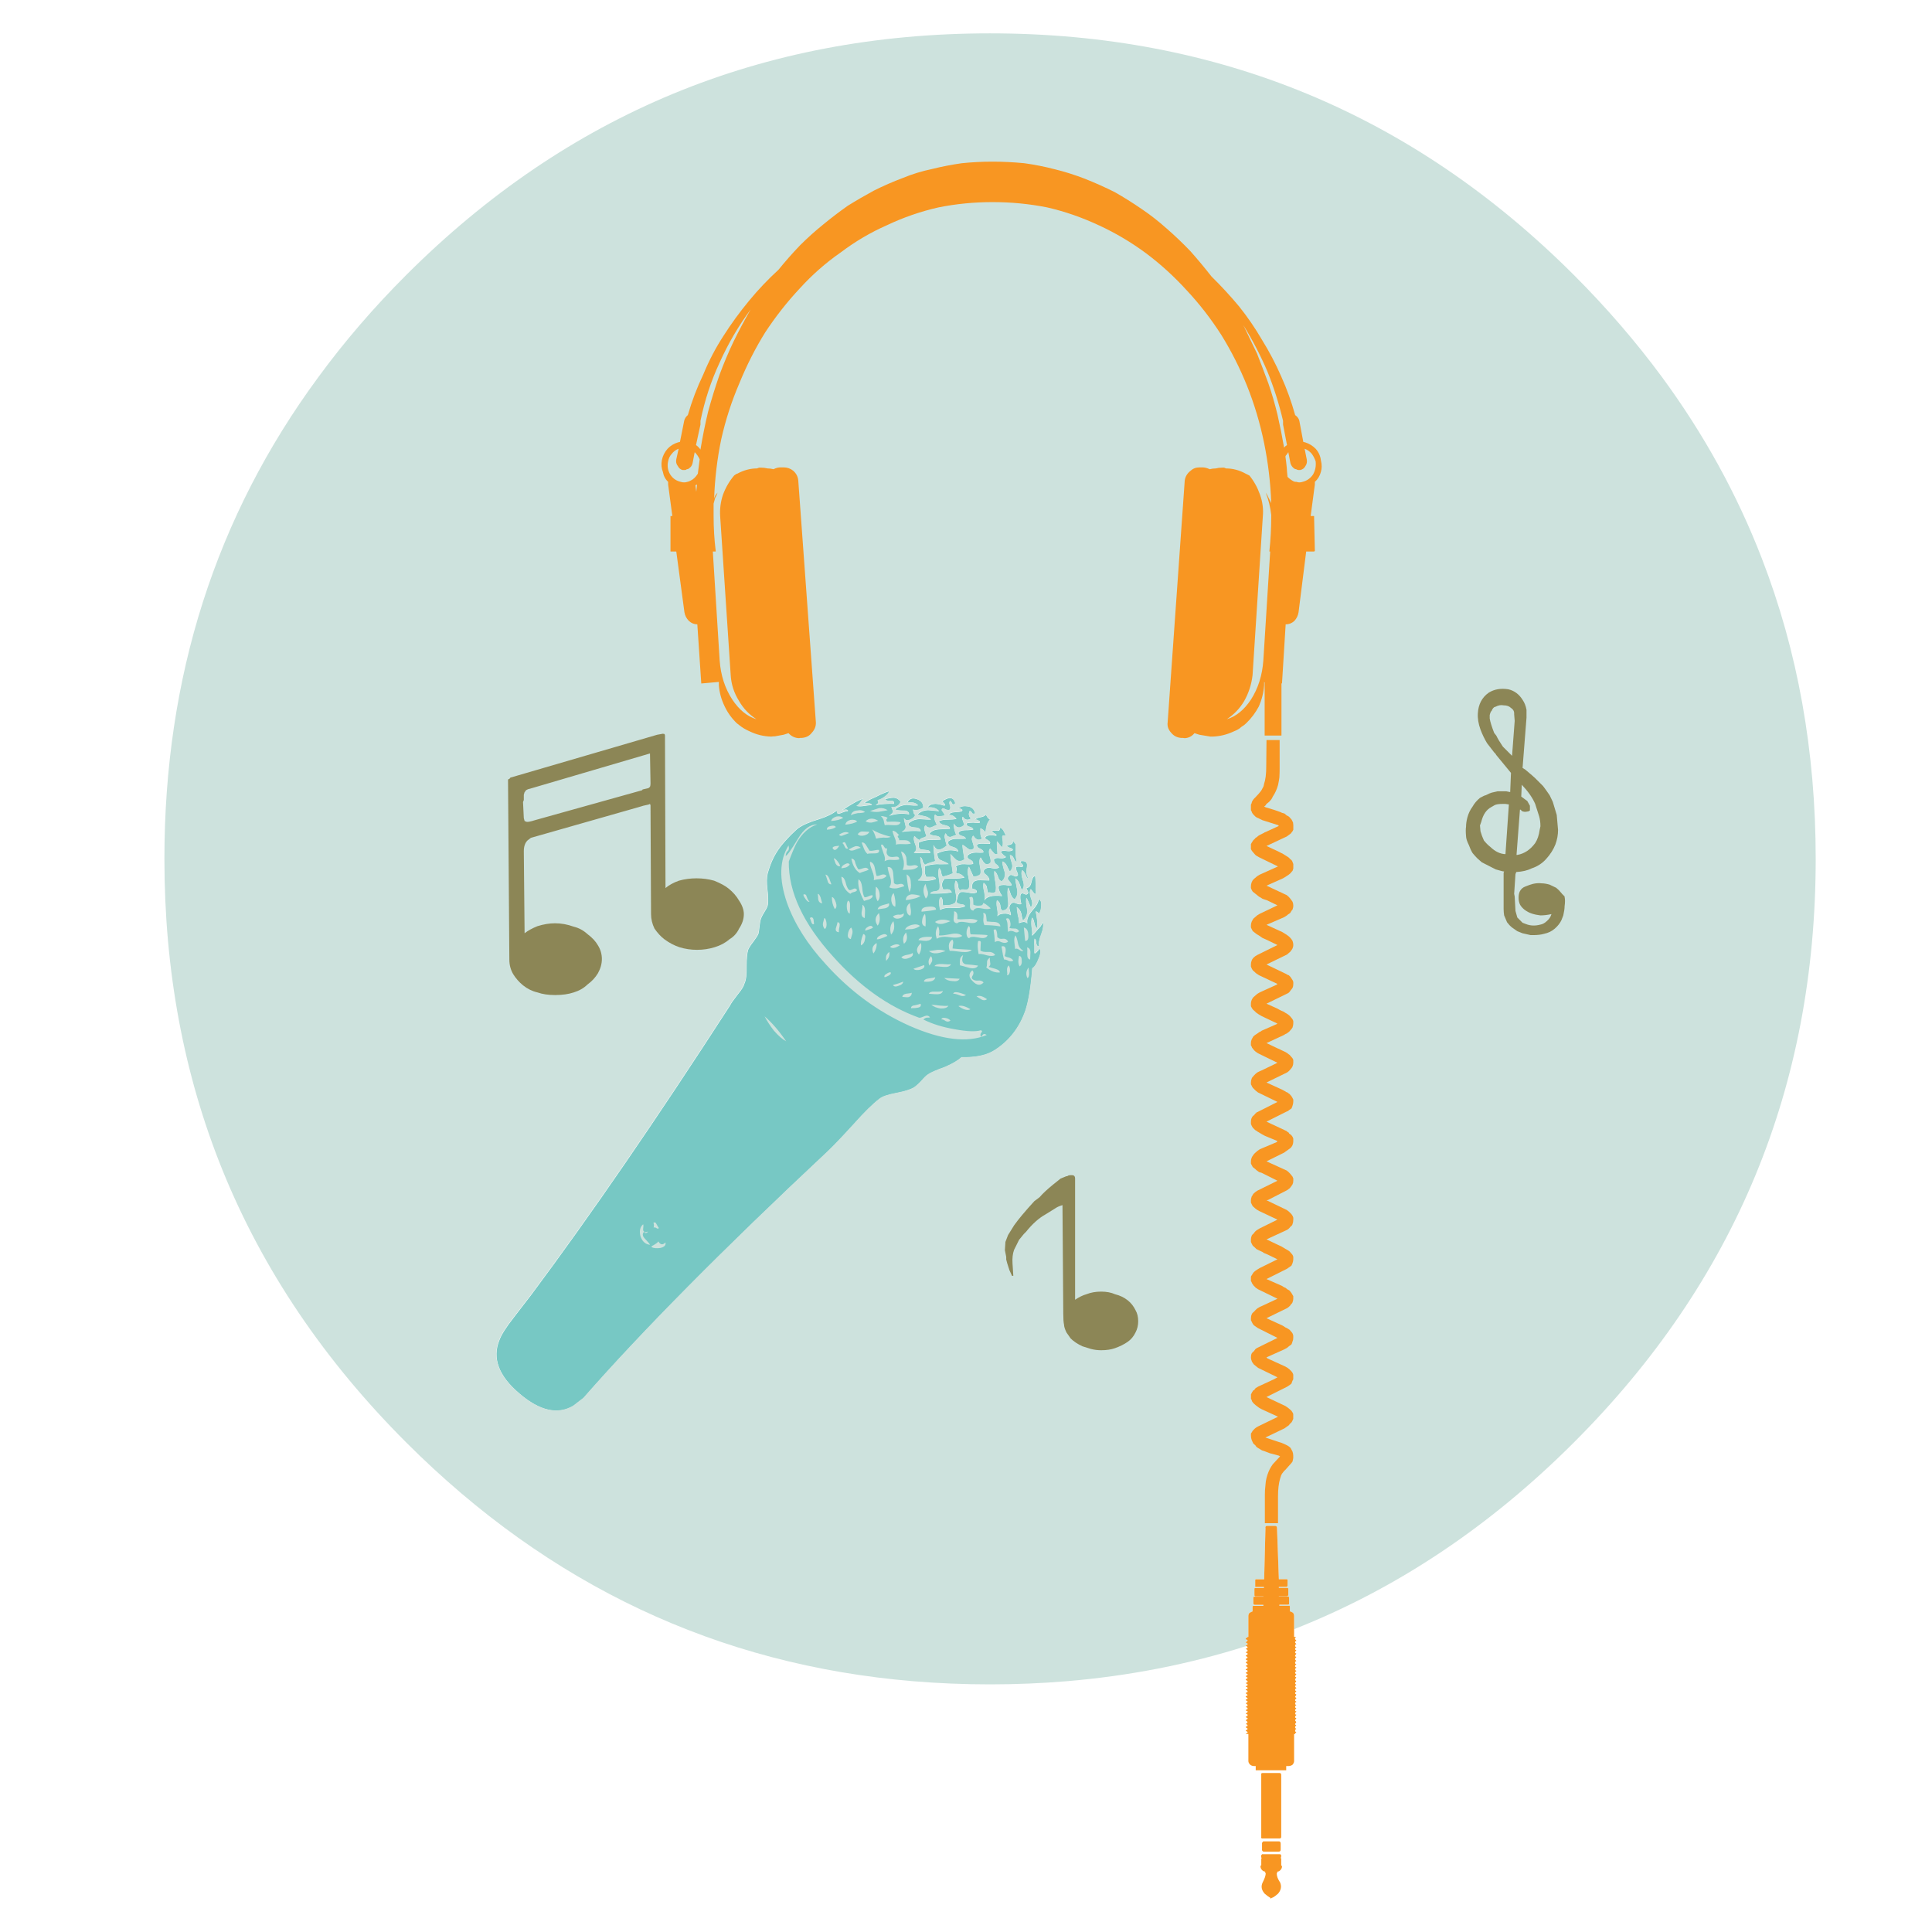 <?xml version="1.0" encoding="utf-8"?>
<!-- Generator: Adobe Illustrator 16.0.0, SVG Export Plug-In . SVG Version: 6.00 Build 0)  -->
<!DOCTYPE svg PUBLIC "-//W3C//DTD SVG 1.1//EN" "http://www.w3.org/Graphics/SVG/1.1/DTD/svg11.dtd">
<svg version="1.1" id="Layer_1" xmlns="http://www.w3.org/2000/svg" xmlns:xlink="http://www.w3.org/1999/xlink" x="0px" y="0px"
	 width="300px" height="300px" viewBox="0 0 300 300" enable-background="new 0 0 300 300" xml:space="preserve">
<g>
	<path fill="#77C8C4" d="M148.816,125.608c0.244-0.354,0.693-0.49,1.348-0.408c0.68,0.054,1.102,0.421,1.266,1.103
		c-0.219,0.082-0.383,0.068-0.49-0.041c-0.082-0.219-0.205-0.327-0.366-0.327c-0.219,0.463-0.15,0.845,0.202,1.144
		c-0.489,0.354-0.912,0.271-1.266-0.245c-0.135,0.136-0.135,0.327,0,0.571c0.055,0.191,0.137,0.422,0.246,0.694
		c-0.682,0.599-1.225,0.53-1.633-0.204c-0.027,0.545,0.094,1.129,0.367,1.756c-0.545,0.217-0.832,0.326-0.857,0.326
		c-0.354,0.027-0.613-0.164-0.775-0.572c-0.191,0.273-0.219,0.586-0.082,0.939c0.027,0.218,0.109,0.545,0.244,0.98
		c-0.436,0.354-0.803,0.558-1.102,0.611c-0.381,0.055-0.693-0.177-0.939-0.693c-0.027,0.545,0.055,1.374,0.246,2.49
		c-0.764,0.217-1.293,0.408-1.594,0.571c-0.135-0.136-0.258-0.327-0.367-0.571c-0.027-0.272-0.137-0.49-0.326-0.654
		c-0.055,0.191,0.027,0.817,0.246,1.879c0.189,0.762-0.027,1.348-0.654,1.756c0.627,0.026,1.088,0.04,1.389,0.04
		c0.543,0,1.02-0.095,1.428-0.285c-0.137-0.245-0.367-0.341-0.693-0.286c-0.49,0-0.762,0-0.816,0
		c-0.137-0.245-0.219-0.518-0.244-0.816c0.025-0.463,0.025-0.734,0-0.816c0.57-0.218,1.197-0.34,1.877-0.367
		c0.109,0.027,0.721,0.027,1.838,0c-0.137-0.137-0.545-0.34-1.225-0.613c-0.355-0.135-0.531-0.49-0.531-1.061
		c1.197-0.518,2.271-0.613,3.225-0.286c0-0.327-0.301-0.571-0.898-0.735c-0.518-0.136-0.721-0.422-0.611-0.857
		c0.381-0.271,0.844-0.394,1.387-0.367c0.709,0,1.156-0.014,1.348-0.041c-0.137-0.217-0.34-0.354-0.613-0.408
		c-0.271-0.054-0.461-0.203-0.57-0.448c0.109-0.272,0.449-0.422,1.02-0.449c0.627,0,1.063-0.041,1.308-0.122
		c-0.082-0.219-0.326-0.367-0.734-0.449c-0.217-0.082-0.326-0.245-0.326-0.49c0.271-0.082,0.611-0.123,1.02-0.123
		c0.545,0.055,0.871,0.068,0.98,0.041c0.137-0.136,0.082-0.258-0.164-0.367c-0.217-0.137-0.393-0.163-0.529-0.082
		c0.08-0.189,0.354-0.326,0.816-0.408c0.463-0.081,0.734-0.217,0.816-0.408c0.08,0.027,0.203,0.191,0.367,0.49
		c0.162,0.191,0.299,0.231,0.408,0.123c-0.273,0.381-0.449,0.693-0.531,0.938c-0.082,0.218-0.164,0.626-0.244,1.225
		c-0.191-0.326-0.449-0.544-0.775-0.653c0,0.191,0,0.449,0,0.775c0,0.3,0.08,0.572,0.244,0.816c-0.49,0.354-0.939,0.205-1.348-0.448
		c-0.244,0.245-0.285,0.571-0.121,0.979c0.188,0.518,0.244,0.857,0.162,1.021c-0.244,0.244-0.545,0.244-0.898,0
		c-0.354-0.3-0.625-0.49-0.816-0.572c-0.027,0.19,0.068,0.939,0.287,2.245c-0.436,0.327-0.857,0.354-1.266,0.082
		c-0.055-0.027-0.354-0.327-0.898-0.898c0,0.382,0.055,0.885,0.162,1.511c0.109,0.734,0.178,1.225,0.205,1.469
		c-0.271,0.164-0.789,0.342-1.553,0.531c-0.135-0.136-0.217-0.34-0.244-0.612c-0.027-0.3-0.137-0.544-0.326-0.735
		c-0.137,0.382-0.15,0.926-0.041,1.633c0.137,0.764,0.164,1.32,0.082,1.675c-0.164,0.19-0.395,0.3-0.695,0.326
		c-0.326,0-0.57,0.108-0.734,0.327c1.471,0.027,2.586-0.041,3.348-0.205c-0.162-0.299-0.381-0.448-0.652-0.448
		c-0.436,0.026-0.666,0.026-0.693,0c-0.301-0.599-0.232-1.144,0.203-1.633c0.246-0.028,0.748-0.042,1.51-0.042
		c0.627,0,1.158-0.054,1.594-0.162c-0.381-0.463-0.789-0.667-1.225-0.613c-0.082-0.081-0.082-0.271,0-0.57
		c0.053-0.191,0.014-0.368-0.123-0.531c0.354-0.272,0.803-0.395,1.348-0.367c0.68,0.055,1.128,0.041,1.345-0.041
		c0.027-0.299-0.135-0.518-0.487-0.653c-0.355-0.163-0.463-0.396-0.328-0.694c0.328-0.271,0.735-0.408,1.226-0.408
		c0.627,0.027,1.008,0.027,1.145,0c0.107-0.189-0.027-0.381-0.408-0.571c-0.436-0.163-0.613-0.395-0.531-0.694
		c0.299-0.108,0.64-0.149,1.021-0.122c0.407,0.026,0.724,0.04,0.938,0.04c0.137-0.162,0.068-0.34-0.203-0.53
		c-0.328-0.19-0.504-0.313-0.53-0.367c0.108-0.408,0.68-0.53,1.715-0.367c0.137-0.082,0.082-0.19-0.164-0.327
		c-0.244-0.108-0.396-0.258-0.449-0.449c0.027,0,0.285,0,0.777,0c0.325,0.055,0.461-0.095,0.407-0.449
		c0.218-0.026,0.423,0.137,0.611,0.49c0.109,0.191,0.23,0.449,0.367,0.775c-0.49-0.189-0.666-0.027-0.531,0.49
		c0.109,0.681,0.068,1.103-0.121,1.266l-0.733-0.939c-0.027,0.408,0,1.063,0.08,1.961c-0.218,0.135-0.423,0.08-0.611-0.164
		c-0.246-0.272-0.422-0.49-0.53-0.652c-0.22,0.244-0.246,0.625-0.082,1.143c0.164,0.49,0.205,0.844,0.123,1.061
		c-0.354,0.3-0.668,0.313-0.939,0.041c-0.137-0.108-0.326-0.395-0.572-0.857c-0.217,0.273-0.258,0.722-0.121,1.348
		c0.135,0.626,0.148,1.048,0.041,1.266c-0.271,0.244-0.627,0.354-1.063,0.326l-0.693-1.51c-0.219,0.381-0.232,0.966-0.041,1.755
		c0.164,0.763,0.164,1.307,0,1.633c-0.164,0.19-0.381,0.245-0.652,0.163c-0.273-0.055-0.504-0.014-0.695,0.123
		c-0.189-0.163-0.285-0.395-0.285-0.694c-0.027-0.354-0.15-0.626-0.367-0.816c-0.191,0.408-0.205,0.993-0.041,1.756
		c0.164,0.762,0.15,1.319-0.041,1.673c-0.271,0.191-0.586,0.313-0.939,0.368c-0.463,0-0.775,0.027-0.938,0.081
		c-0.055-0.108-0.082-0.326-0.082-0.652c0-0.245-0.068-0.463-0.205-0.653c-0.217,0.026-0.326,0.3-0.326,0.816
		c0,0.272,0.041,0.653,0.123,1.144c0.49-0.273,1.143-0.382,1.959-0.327c0.789,0.054,1.416-0.014,1.877-0.204
		c0.082-0.164-0.066-0.271-0.447-0.326c-0.465-0.027-0.75-0.178-0.857-0.449c0.027-0.027,0.094-0.26,0.203-0.694
		c0.055-0.3,0.178-0.544,0.367-0.735c0.246-0.081,0.668-0.067,1.266,0.041c0.545,0.137,0.967,0.137,1.266,0
		c0.138-0.163,0.082-0.313-0.162-0.449c-0.19-0.108-0.342-0.135-0.448-0.081c-0.164-0.79,0.065-1.238,0.692-1.347
		c0.082-0.055,0.722-0.055,1.92,0c0.054-0.245-0.096-0.531-0.45-0.857c-0.382-0.246-0.488-0.518-0.326-0.816
		c0.326-0.3,0.707-0.381,1.144-0.246c0.489,0.109,0.873,0.082,1.145-0.081c-0.027-0.163-0.191-0.354-0.49-0.571
		c-0.219-0.191-0.313-0.436-0.287-0.734c0.191-0.164,0.477-0.219,0.857-0.164c0.408,0.055,0.723,0.014,0.939-0.122
		c0.108-0.055,0.026-0.149-0.244-0.286c-0.271-0.244-0.437-0.449-0.49-0.612c0.188-0.136,0.504-0.163,0.938-0.081
		c0.382,0.055,0.681,0.013,0.896-0.123c0.082-0.136-0.014-0.244-0.284-0.326c-0.354-0.109-0.558-0.246-0.611-0.408
		c0.354-0.082,0.584-0.15,0.693-0.205c0.219-0.108,0.284-0.313,0.202-0.611l0.492,0.652c0,0.137,0,0.572,0,1.307
		c0,0.545,0.054,0.994,0.162,1.348c-0.162,0.055-0.313-0.096-0.449-0.449c-0.162-0.381-0.366-0.559-0.612-0.531
		c0.026,0.327,0.137,0.775,0.328,1.348c0.106,0.463,0,0.857-0.328,1.184c-0.106-0.109-0.271-0.408-0.488-0.898
		c-0.19-0.381-0.422-0.598-0.692-0.652c0,0.354,0.121,0.898,0.365,1.633c0.108,0.625-0.039,1.102-0.447,1.428
		c-0.246-0.026-0.437-0.23-0.572-0.611c-0.137-0.463-0.326-0.789-0.57-0.98c-0.057,0.327-0.016,0.857,0.121,1.592
		s0.15,1.28,0.041,1.634c-0.162,0.163-0.367,0.218-0.613,0.163c-0.244-0.082-0.422-0.082-0.529,0
		c-0.082-0.108-0.149-0.381-0.205-0.816c-0.026-0.271-0.188-0.518-0.489-0.734c-0.106,0.326-0.08,0.789,0.082,1.388
		c0.108,0.626,0.123,1.075,0.041,1.347c0.301-0.625,1.211-0.857,2.733-0.693c-0.487-0.735-0.651-1.266-0.487-1.592
		c0.243-0.109,0.569-0.15,0.979-0.123c0.436,0.082,0.762,0.096,0.979,0.041c0-0.163-0.138-0.395-0.408-0.694
		c-0.246-0.245-0.246-0.489,0-0.735c0.162-0.217,0.408-0.23,0.733-0.04c0.244,0.163,0.463,0.136,0.652-0.081
		c0.027-0.164-0.039-0.382-0.203-0.654c-0.082-0.299-0.108-0.517-0.082-0.652c0.137-0.027,0.313-0.041,0.531-0.041
		c0.219,0.082,0.381,0.082,0.49,0c0.137-0.055,0.107-0.19-0.082-0.408c-0.271-0.218-0.313-0.367-0.123-0.449
		c0.682-0.055,0.98,0.231,0.898,0.857c-0.162,0.898-0.082,1.496,0.246,1.796c-0.164,0.055-0.314-0.095-0.449-0.448
		c-0.164-0.382-0.34-0.641-0.531-0.776c-0.191,0.272-0.164,0.789,0.082,1.552c0.244,0.707,0.189,1.211-0.164,1.51
		c-0.027,0-0.135-0.285-0.326-0.857c-0.109-0.381-0.326-0.693-0.652-0.938c-0.026,0.218,0.054,0.775,0.244,1.674
		c0.137,0.653,0.014,1.171-0.367,1.552c-0.219-0.055-0.422-0.301-0.612-0.735c-0.244-0.681-0.367-1.034-0.367-1.062
		c-0.164,0.245-0.179,0.967-0.041,2.164c0.108,0.925-0.203,1.388-0.938,1.388c-0.189-0.163-0.285-0.436-0.285-0.816
		c-0.055-0.327-0.217-0.585-0.488-0.776c-0.109,0.246-0.109,0.668,0,1.266c0.107,0.572,0.121,0.98,0.039,1.225
		c0.164-0.244,0.463-0.381,0.898-0.408c0.489-0.054,0.885,0.027,1.184,0.246c0.027-0.109-0.027-0.381-0.162-0.816
		c-0.137-0.382-0.055-0.722,0.244-1.021c0.189-0.163,0.449-0.163,0.775,0c0.354,0.137,0.612,0.164,0.774,0.082
		c-0.162-0.572-0.203-1.062-0.123-1.47c0.138-0.19,0.301-0.231,0.492-0.122c0.217,0.108,0.366,0.148,0.446,0.122
		c0.246-0.108,0.313-0.272,0.205-0.49c-0.164-0.271-0.229-0.448-0.205-0.53c0.408-0.027,0.668-0.367,0.777-1.021
		c0.135-0.57,0.326-0.843,0.57-0.816c0.027,0.219,0.055,0.627,0.082,1.226c-0.027,0.653-0.014,1.157,0.041,1.511
		c-0.137,0.082-0.271,0.014-0.408-0.205c-0.246-0.326-0.381-0.489-0.408-0.489c-0.191,0.3-0.178,0.776,0.041,1.429
		c0.271,0.626,0.258,1.089-0.041,1.389c-0.246-0.627-0.463-1.116-0.654-1.471c-0.106,0.246-0.08,0.83,0.082,1.756
		c0.109,0.734-0.106,1.32-0.651,1.756c-0.082-0.191-0.164-0.545-0.246-1.063c-0.106-0.436-0.34-0.775-0.692-1.02
		c0,0.244,0.055,0.666,0.161,1.266c0.164,0.57,0.22,0.979,0.164,1.225c0.22-0.109,0.396-0.164,0.531-0.164
		c0.271-0.082,0.53-0.014,0.774,0.205c-0.137-0.545,0.097-1.185,0.693-1.92c0.682-0.734,1.035-1.347,1.063-1.836
		c0.326,0.136,0.464,0.463,0.408,0.979c0,0.463-0.108,0.885-0.326,1.266c-0.272-0.271-0.448-0.381-0.53-0.326
		c0.217,1.008,0.299,1.864,0.244,2.572c-0.189-0.027-0.341-0.259-0.449-0.693c-0.08-0.49-0.203-0.804-0.367-0.939
		c-0.106,0.326-0.137,0.789-0.08,1.388c0.107,0.681,0.136,1.157,0.08,1.429c0.572-0.626,0.871-0.966,0.897-1.021
		c0.326-0.272,0.587-0.64,0.775-1.103c0.137,0.463,0.055,1.089-0.244,1.879c-0.326,0.844-0.436,1.469-0.326,1.877
		c-0.246,0.027-0.395-0.122-0.448-0.449c0-0.381-0.082-0.625-0.246-0.734c-0.08,0.299-0.095,0.667-0.041,1.102
		c0,0.273,0,0.654,0,1.144c0.082,0.081,0.231-0.014,0.448-0.286c0.22-0.217,0.287-0.381,0.205-0.489
		c0.382,0.218,0.382,0.762,0,1.633c-0.299,0.79-0.627,1.292-0.979,1.511c-0.217,2.83-0.569,5.008-1.062,6.531
		c-0.926,2.668-2.518,4.724-4.776,6.164c-1.226,0.79-2.938,1.157-5.143,1.104c-0.572,0.517-1.43,1.02-2.572,1.51
		c-1.361,0.49-2.232,0.871-2.613,1.143c-0.271,0.164-0.625,0.504-1.061,1.021c-0.436,0.462-0.816,0.803-1.145,1.02
		c-0.543,0.327-1.455,0.613-2.734,0.857c-1.307,0.246-2.178,0.545-2.613,0.897c-1.033,0.789-2.326,2.056-3.877,3.798
		c-1.959,2.149-3.361,3.618-4.205,4.407c-16.166,15.134-28.795,27.884-37.885,38.252l-1.592,1.226
		c-2.422,1.416-5.197,0.789-8.328-1.877c-3.266-2.75-4.314-5.539-3.143-8.369c0.299-0.816,1.047-1.986,2.244-3.512
		c1.307-1.688,2.219-2.871,2.734-3.552c9.119-12.22,19.393-27.176,30.822-44.864c0.137-0.3,0.545-0.886,1.225-1.756
		c0.572-0.681,0.912-1.238,1.021-1.675c0.244-0.517,0.354-1.387,0.326-2.612c0-1.225,0.082-2.096,0.244-2.612
		c0.137-0.326,0.408-0.748,0.816-1.266c0.408-0.545,0.668-0.953,0.777-1.225c0.053-0.191,0.107-0.559,0.162-1.103
		s0.137-0.966,0.246-1.265c0.107-0.301,0.313-0.682,0.611-1.145c0.271-0.436,0.422-0.775,0.449-1.02
		c0.082-0.463,0.055-1.279-0.082-2.45c-0.109-0.979-0.096-1.755,0.041-2.327c0.381-1.414,0.912-2.626,1.592-3.633
		c0.654-0.98,1.635-2.068,2.939-3.266l0.205-0.164c0.734-0.517,1.795-0.979,3.184-1.387c1.225-0.382,2.178-0.844,2.857-1.389
		c-0.082,0.463,0.096,0.612,0.531,0.449c0.598-0.245,0.98-0.354,1.143-0.327c0.082-0.163-0.055-0.245-0.408-0.245
		c-0.229,0.025-0.42,0.088-0.57,0.184c1.582-1.076,2.74-1.709,3.469-1.898c-0.137,0.055-0.258,0.178-0.367,0.368
		c-0.299,0.436-0.557,0.694-0.775,0.775c0.354,0.082,0.748,0.082,1.184,0c0.545-0.081,0.953-0.136,1.225-0.163
		c-0.135-0.164-0.326-0.245-0.57-0.245c-0.082-0.026-0.301-0.026-0.654,0c0.354-0.3,0.953-0.626,1.797-0.979
		c0.789-0.408,1.482-0.707,2.082-0.898c0,0.245-0.246,0.545-0.734,0.898c-0.436,0.299-0.777,0.463-1.021,0.49
		c0,0.108,0.027,0.23,0.082,0.367c0.027,0.108-0.109,0.245-0.408,0.408c0.789-0.163,1.729-0.231,2.816-0.205
		c0.082-0.354-0.082-0.503-0.49-0.448c-0.463,0.027-0.748-0.067-0.857-0.286c0.545-0.136,0.953-0.203,1.225-0.203
		c0.436-0.027,0.832,0.176,1.184,0.611c-0.08,0.272-0.271,0.504-0.57,0.694c-0.299,0.163-0.586,0.204-0.857,0.122
		c0.055,0.191,0.137,0.408,0.244,0.653c0.027,0.218-0.176,0.463-0.611,0.735c1.006-0.354,2.041-0.436,3.102-0.245
		c-0.025-0.408-0.326-0.599-0.898-0.571c-0.707,0-1.129-0.068-1.264-0.204c0.516-0.437,1.129-0.667,1.836-0.694
		c0.762,0.109,1.334,0.137,1.715,0.082c-0.326-0.408-0.885-0.545-1.674-0.408c0.299-0.627,0.789-0.816,1.469-0.572
		c0.709,0.245,1.049,0.694,1.021,1.348c-0.68,0.381-1.211,0.477-1.592,0.285c0.109,0.682,0.23,0.912,0.367,0.695
		c-0.055,0.381-0.313,0.666-0.775,0.856s-0.789,0.122-0.98-0.204c-0.027,0.082,0.041,0.436,0.205,1.062
		c0.162,0.462-0.027,0.816-0.572,1.062c0.953-0.164,1.934-0.204,2.939-0.123c0-0.354-0.313-0.544-0.939-0.571
		c-0.652-0.054-0.979-0.259-0.979-0.612c0.488-0.436,1.074-0.666,1.756-0.693c0.789,0.054,1.373,0.081,1.754,0.081
		c-0.244-0.272-0.586-0.448-1.02-0.53c-0.654-0.137-1.021-0.219-1.104-0.245c0.49-0.463,1.076-0.694,1.756-0.694
		c0.762,0.082,1.307,0.137,1.633,0.163c-0.381-0.462-0.965-0.653-1.756-0.571c0.164-0.354,0.559-0.545,1.186-0.572
		c0.436,0.027,0.896,0.123,1.387,0.287c0.164-0.055,0.137-0.205-0.082-0.449c-0.135-0.164-0.23-0.232-0.285-0.204
		c1.115-0.79,1.811-0.694,2.082,0.285c-0.164,0.19-0.313,0.231-0.449,0.123c-0.109-0.218-0.219-0.382-0.326-0.49
		c-0.164,0.108-0.191,0.327-0.082,0.653c0.137,0.354,0.109,0.612-0.082,0.775c-0.137,0-0.313-0.027-0.529-0.082
		c-0.164-0.108-0.314-0.176-0.451-0.203c-0.244,0.135-0.258,0.313-0.039,0.53c0.244,0.326,0.326,0.53,0.244,0.612
		c-0.189,0.027-0.436,0.068-0.734,0.122c-0.271,0.028-0.504-0.067-0.695-0.285c-0.217,0.354-0.121,0.884,0.287,1.592
		c-0.463,0.218-0.762,0.354-0.898,0.408c-0.354,0.081-0.639-0.026-0.857-0.327c-0.217,0.191-0.271,0.449-0.164,0.776
		c0.057,0.218,0.15,0.517,0.287,0.897c-0.082,0.082-0.244,0.164-0.49,0.246c-0.244,0.054-0.449,0.177-0.613,0.367
		c-0.271-0.137-0.516-0.34-0.734-0.613c-0.189,0.246-0.148,0.694,0.123,1.348c0.246,0.572,0.164,0.98-0.246,1.225
		c0.301,0.055,0.723,0.068,1.266,0.041c0.6-0.027,1.021-0.027,1.268,0c0.027-0.272-0.164-0.422-0.572-0.449
		c-0.572-0.055-0.885-0.095-0.939-0.123c-0.217-0.162-0.299-0.34-0.244-0.529c0-0.272-0.027-0.436-0.082-0.49
		c0.543-0.245,1.129-0.395,1.756-0.449c0.734,0,1.307-0.014,1.715-0.041c-0.027-0.326-0.26-0.517-0.695-0.571
		c-0.545-0.055-0.898-0.163-1.061-0.327c0.271-0.408,0.762-0.639,1.469-0.693c0.816-0.027,1.389-0.055,1.715-0.082
		c0.027-0.244-0.189-0.422-0.652-0.531c-0.572-0.081-0.926-0.299-1.063-0.652c0.354-0.164,0.816-0.245,1.389-0.245
		c0.598,0,1.047-0.04,1.348-0.122c-0.381-0.463-0.775-0.653-1.184-0.572c0.08-0.271,0.352-0.422,0.816-0.449
		c0.625-0.026,1.02-0.081,1.184-0.163c0.162-0.163,0.135-0.272-0.082-0.326C149.061,125.5,148.926,125.5,148.816,125.608z"/>
	<path fill="#CDE2DD" d="M281.941,133.365c0,35.406-12.521,65.617-37.558,90.628c-13.063,13.063-27.543,22.726-43.438,28.985v-2.043
		c0-0.189-0.055-0.354-0.161-0.488c-0.164-0.109-0.328-0.191-0.49-0.245v-0.735c0-0.082-0.056-0.121-0.164-0.121h-1.469v-0.164
		h1.307l0.162-0.041c0.027-0.055,0.041-0.108,0.041-0.164v-0.938h-0.041v-0.123c-0.055,0-0.106,0-0.162,0h-1.389v-0.041h1.267
		c0.081-0.082,0.149-0.123,0.202-0.123c0-0.025,0-0.066,0-0.121v-0.98c-0.053-0.055-0.121-0.082-0.202-0.082h-1.267v-0.162h1.267
		v-0.081l0.081-0.041v-0.897c0-0.109-0.04-0.164-0.122-0.164h-1.226l-0.285-7.92c0-0.244-0.096-0.367-0.287-0.367h-1.225
		c-0.244,0-0.341,0.123-0.285,0.367l-0.203,7.92h-1.31c-0.024,0-0.053,0.026-0.08,0.082v1.021c0,0.054,0.015,0.081,0.041,0.081
		h1.308v0.162h-1.349c-0.055,0-0.096,0.027-0.123,0.082v0.98c0,0.055,0,0.096,0,0.121c0.027,0,0.068,0.041,0.123,0.123h1.267v0.041
		h-1.349c-0.137,0-0.202,0.041-0.202,0.123v0.938c0,0.056,0.026,0.109,0.08,0.164l0.122,0.041h1.349v0.164H194.7
		c-0.136,0-0.203,0.039-0.203,0.121v0.735c-0.164,0.054-0.328,0.136-0.49,0.245c-0.108,0.136-0.164,0.299-0.164,0.488v3.227h-0.12
		c0,0.027-0.027,0.066-0.082,0.122c-0.138,0.026-0.205,0.082-0.205,0.163v0.041l0.082,0.082l0.123,0.041l0.082,0.08v0.041
		l-0.082,0.123l-0.205,0.123l0.082,0.121l0.123,0.041l0.082,0.082v0.122l-0.082,0.041c-0.138,0.056-0.205,0.109-0.205,0.163
		l0.082,0.041h0.041c-8.898,2.83-18.207,4.653-27.923,5.471c-3.92,0.326-7.895,0.489-11.922,0.489c-4.027,0-8.002-0.163-11.92-0.489
		c-30.291-2.531-56.527-14.888-78.709-37.067C50.321,211.229,40.81,197.131,34.55,181.7c-6.014-14.86-9.021-30.972-9.021-48.335
		c0-28.25,7.973-53.194,23.922-74.83c4.027-5.498,8.572-10.778,13.635-15.839c25.039-25.011,55.248-37.517,90.629-37.517
		c35.408,0,65.631,12.506,90.67,37.517c5.061,5.062,9.619,10.342,13.676,15.839c6.504,8.845,11.676,18.235,15.512,28.168
		C279.152,101.101,281.941,116.654,281.941,133.365z M138.732,143.04c0.246,0.871,0.123,1.565-0.367,2.081
		C138.121,144.251,138.242,143.557,138.732,143.04z M136.119,146.428c0.055,0.545-0.107,1.09-0.488,1.633
		C135.303,147.381,135.467,146.836,136.119,146.428z M136.283,143.734c-0.49-0.708-0.422-1.361,0.205-1.96
		C136.705,142.592,136.637,143.244,136.283,143.734z M146.857,158.553c-0.328-0.217-0.545-0.299-0.654-0.244
		c-0.027-0.219,0.164-0.3,0.572-0.246c0.354,0.056,0.625,0.191,0.816,0.408C147.346,158.662,147.102,158.689,146.857,158.553z
		 M146.406,153.857c-0.08,0.354-0.381,0.531-0.896,0.531c-0.328,0-0.75-0.027-1.266-0.082c0.082-0.244,0.381-0.354,0.898-0.326
		C145.768,154.008,146.189,153.967,146.406,153.857z M147.266,156.186c-0.191,0.299-0.6,0.437-1.225,0.408
		c-0.572-0.082-1.049-0.271-1.43-0.572c0.219,0,0.652,0.041,1.307,0.123C146.49,156.199,146.938,156.213,147.266,156.186z
		 M150,154.512c-0.299,0.189-0.625,0.203-0.98,0.041c-0.488-0.191-0.83-0.273-1.02-0.246
		C148.109,153.926,148.775,153.994,150,154.512z M152.408,155.205c-0.354-0.217-0.611-0.381-0.775-0.49
		c0.436-0.189,0.98-0.04,1.633,0.449C152.994,155.355,152.707,155.369,152.408,155.205z M148.816,156.227
		c0.436-0.164,1.061,0,1.877,0.489C150.258,156.961,149.633,156.797,148.816,156.227z M141.467,156.553
		c0-0.271,0.191-0.422,0.572-0.449c0.49-0.108,0.789-0.189,0.898-0.244c0.137,0.326,0,0.529-0.408,0.611
		C142.285,156.525,141.932,156.553,141.467,156.553z M140.691,154.307c0.545-0.054,0.844-0.107,0.898-0.162
		c-0.027,0.381-0.203,0.611-0.531,0.693c-0.08,0.027-0.395,0.014-0.938-0.041C140.121,154.553,140.311,154.389,140.691,154.307z
		 M143.02,146.428c0.107,0.682,0,1.279-0.326,1.797C142.203,147.68,142.311,147.082,143.02,146.428z M139.957,148.633
		c0.246-0.19,0.545-0.313,0.898-0.367c0.381-0.055,0.668-0.15,0.857-0.286c0.137,0.327-0.055,0.585-0.572,0.776
		C140.598,148.973,140.203,148.932,139.957,148.633z M143.469,152.43c0.027-0.271,0.258-0.436,0.693-0.49
		c0.627-0.082,0.98-0.148,1.063-0.203C145.168,152.279,144.584,152.512,143.469,152.43z M141.836,150.429
		c0.707-0.245,1.266-0.435,1.674-0.571c0.107,0.3-0.068,0.531-0.531,0.694C142.434,150.688,142.053,150.646,141.836,150.429z
		 M137.59,149.204c-0.027-0.3-0.027-0.53,0-0.694c0.055-0.244,0.217-0.476,0.49-0.693
		C138.188,148.334,138.025,148.796,137.59,149.204z M139.508,153.082c-0.408,0.164-0.693,0.123-0.857-0.122
		c0.682-0.19,1.211-0.367,1.592-0.53C140.217,152.729,139.971,152.945,139.508,153.082z M137.998,151.49
		c-0.299,0.164-0.518,0.244-0.654,0.244c-0.08-0.189,0.027-0.366,0.328-0.529c0.271-0.191,0.49-0.26,0.652-0.205
		C138.379,151.164,138.27,151.327,137.998,151.49z M139.713,146.796c-0.734,0.462-1.238,0.53-1.512,0.204
		C138.91,146.592,139.412,146.523,139.713,146.796z M137.793,145.326c-0.816,0.381-1.361,0.559-1.633,0.531
		c0.027-0.3,0.271-0.531,0.736-0.694C137.332,144.973,137.631,145.026,137.793,145.326z M140.691,144.795
		c0.273,0.763,0.164,1.348-0.326,1.756C140.121,145.897,140.229,145.313,140.691,144.795z M143.836,146.102
		c-0.301,0-0.709-0.041-1.225-0.122c0.164-0.408,0.871-0.571,2.123-0.49C144.68,145.844,144.381,146.047,143.836,146.102z
		 M141.672,144.265c-0.217,0-0.6,0.027-1.143,0.081c0.162-0.354,0.518-0.598,1.061-0.734c0.545-0.137,0.967-0.082,1.266,0.164
		C142.529,144.02,142.135,144.184,141.672,144.265z M150.98,150.674c0.188,0.163,0.229,0.395,0.121,0.694
		c-0.189,0.3-0.244,0.489-0.162,0.571c0.162,0.244,0.463,0.354,0.897,0.326c0.381-0.055,0.681,0.041,0.896,0.285
		c-0.487,0.545-1.061,0.477-1.713-0.203C150.395,151.723,150.381,151.164,150.98,150.674z M151.877,149.939
		c-0.217,0.381-0.652,0.504-1.305,0.367c-0.926-0.271-1.43-0.408-1.512-0.408c-0.027-0.354-0.027-0.64,0-0.857
		c0.027-0.299,0.191-0.545,0.49-0.734c-0.271,0.816-0.137,1.292,0.408,1.429C150.748,149.789,151.389,149.857,151.877,149.939z
		 M144.57,148.469c0.164,0.246,0.219,0.504,0.164,0.776c-0.055,0.163-0.191,0.396-0.408,0.694
		C144.08,149.422,144.162,148.932,144.57,148.469z M146.285,149.694c0.652,0.054,1.115,0.067,1.389,0.041
		c-0.164,0.326-0.545,0.462-1.145,0.408c-0.844-0.082-1.32-0.123-1.428-0.123C145.264,149.775,145.66,149.667,146.285,149.694z
		 M147.918,152.348c-0.545-0.027-0.98-0.189-1.307-0.49c1.389,0.082,2.191,0.123,2.408,0.123
		C148.857,152.307,148.49,152.43,147.918,152.348z M145.59,147.49c0.492-0.027,0.9,0.041,1.227,0.203
		c-0.709,0.219-1.156,0.327-1.348,0.327c-0.463,0.054-0.871-0.055-1.225-0.327L145.59,147.49z M145.674,143.816
		c0.189,0.435,0.23,0.911,0.121,1.428c0.273,0.055,0.898-0.014,1.879-0.203c0.762-0.164,1.346-0.068,1.754,0.285
		c-0.408,0.271-1.061,0.34-1.959,0.204c-0.898-0.136-1.564-0.054-2,0.245C145.197,145.041,145.264,144.387,145.674,143.816z
		 M146.367,143.448c-0.463,0.081-0.857-0.014-1.186-0.286c0.654-0.436,1.457-0.476,2.41-0.122
		C147.047,143.258,146.639,143.394,146.367,143.448z M150.898,147.49c-0.273,0.299-0.803,0.408-1.592,0.326
		c-0.98-0.137-1.592-0.19-1.838-0.164c-0.271-0.816-0.137-1.4,0.408-1.755c0.137,0.19,0.178,0.408,0.123,0.653
		c-0.055,0.354-0.082,0.599-0.082,0.734C148.271,147.34,149.266,147.408,150.898,147.49z M150.613,144.387
		c0,0.326,0.039,0.559,0.121,0.694c1.389,0.027,2.26,0.068,2.613,0.122c-0.109,0.436-0.586,0.559-1.431,0.368
		c-0.815-0.163-1.293-0.122-1.428,0.122c-0.273-0.082-0.408-0.354-0.408-0.816c0-0.436,0.123-0.803,0.367-1.102
		C150.586,143.938,150.639,144.143,150.613,144.387z M158.654,149.123c0.055,0.436-0.055,0.748-0.326,0.938
		c-0.137-0.218-0.203-0.489-0.203-0.816c0.053-0.489,0.094-0.763,0.121-0.816C158.52,148.456,158.654,148.688,158.654,149.123z
		 M159.717,150.225c0,0.055,0.027,0.354,0.08,0.898c0.027,0.354-0.053,0.611-0.244,0.775
		C159.254,151.327,159.309,150.77,159.717,150.225z M156.369,151.449c0.055-0.108,0.055-0.367,0-0.775
		c-0.027-0.326,0.066-0.585,0.285-0.775c0.162,0.326,0.219,0.653,0.162,0.98C156.736,151.26,156.586,151.449,156.369,151.449z
		 M154.531,148.307c-0.299,0.162-0.721,0.176-1.266,0.041c-0.625-0.191-1.062-0.26-1.308-0.205c-0.162-0.871-0.188-1.537-0.082-2
		c0.354-0.109,0.49,0.041,0.408,0.449c-0.025,0.626-0.039,0.966-0.039,1.021c0.243,0.163,0.639,0.231,1.185,0.204
		C153.945,147.789,154.314,147.952,154.531,148.307z M153.756,149.49c0.082,0.245,0,0.463-0.246,0.653
		c0.057,0.026,0.396,0.122,1.021,0.285c0.463,0.136,0.709,0.327,0.734,0.571c-0.681,0.082-1.388-0.176-2.123-0.775
		c0.082-0.081,0.123-0.326,0.123-0.734c-0.027-0.326,0.123-0.586,0.448-0.775C153.688,148.796,153.701,149.055,153.756,149.49z
		 M155.512,146.959c0.408-0.109,0.625,0.055,0.652,0.49c0,0.354-0.055,0.68-0.164,0.979c0.109,0.108,0.314,0.19,0.613,0.245
		c0.326,0.082,0.572,0.245,0.734,0.49c-0.218,0.135-0.462,0.148-0.734,0.04c-0.299-0.163-0.531-0.231-0.693-0.204
		C155.811,148.729,155.674,148.048,155.512,146.959z M154.775,144.673c0.057,0.218,0.082,0.49,0.082,0.816
		c0.19,0.245,0.463,0.341,0.815,0.286c0.408-0.055,0.695,0.096,0.856,0.449c-0.271,0.217-0.61,0.244-1.02,0.081
		c-0.408-0.218-0.75-0.218-1.021,0c-0.055-0.843-0.122-1.47-0.202-1.878C154.531,144.21,154.695,144.292,154.775,144.673z
		 M159.471,147.123c0.354,0.054,0.531,0.313,0.531,0.775L159.961,149c-0.299-0.055-0.449-0.313-0.449-0.775
		C159.539,147.571,159.525,147.204,159.471,147.123z M158.287,147.49c-0.271-0.191-0.49-0.232-0.654-0.123
		c-0.053-0.463-0.094-0.816-0.121-1.062c-0.055-0.435,0-0.789,0.164-1.062c0.135,0.164,0.271,0.586,0.408,1.266
		c0.107,0.518,0.381,0.885,0.816,1.103C158.764,147.748,158.559,147.707,158.287,147.49z M158.246,144.592
		c-0.217,0.244-0.504,0.258-0.857,0.041c-0.381-0.137-0.666-0.109-0.856,0.08c-0.027-0.107-0.054-0.448-0.08-1.02
		c0-0.354-0.082-0.693-0.246-1.021c0.326-0.189,0.545-0.04,0.653,0.449c0.107,0.408,0.066,0.722-0.123,0.939
		c0.107,0.082,0.382,0.123,0.816,0.123C157.824,144.156,158.057,144.292,158.246,144.592z M158.98,144.02
		c0.436,0.109,0.668,0.49,0.694,1.144c0.056,0.653-0.108,0.966-0.489,0.938L158.98,144.02z M101.502,193.335
		c0.381-0.218,0.627-0.409,0.734-0.571c0.301,0.543,0.666,0.598,1.102,0.162c0.082,0.436-0.189,0.723-0.816,0.857
		c-0.543,0.082-0.992,0.041-1.346-0.122C101.119,193.58,101.229,193.471,101.502,193.335z M100.439,191.416
		c-0.189,0.109-0.326,0.055-0.408-0.164c0.055,0.055,0.137,0.082,0.246,0.082C100.658,191.198,100.711,191.227,100.439,191.416z
		 M99.869,190.109c0.055,0.108,0.055,0.34,0,0.693c-0.027,0.219,0.025,0.368,0.162,0.448c-0.326,0.328-0.285,0.694,0.123,1.104
		c0.49,0.517,0.748,0.83,0.775,0.938c-0.707-0.08-1.197-0.518-1.469-1.305C99.242,191.145,99.379,190.518,99.869,190.109z
		 M101.91,190.027c0.219,0.408,0.354,0.627,0.408,0.654c-0.109,0.135-0.246,0.135-0.408,0c-0.191-0.109-0.326-0.123-0.408-0.041
		l0.041-0.367c0-0.138-0.027-0.273-0.082-0.408C101.678,189.756,101.828,189.811,101.91,190.027z M122.076,161.695
		c-0.572-0.299-1.211-0.856-1.918-1.674c-0.572-0.734-1.047-1.47-1.43-2.203C119.846,158.771,120.961,160.063,122.076,161.695z
		 M128.322,143.203c0.082,0.518,0,0.871-0.244,1.062c-0.246-0.272-0.34-0.585-0.287-0.938l0.205-0.776
		C128.133,142.55,128.24,142.768,128.322,143.203z M130.281,144.755c-0.408-0.027-0.57-0.231-0.488-0.612
		c0.162-0.49,0.244-0.803,0.244-0.939c0.299,0,0.408,0.218,0.326,0.653C130.254,144.346,130.229,144.646,130.281,144.755z
		 M134.324,145.775c-0.055,0.49-0.26,0.83-0.613,1.021c-0.107-0.327,0-0.911,0.328-1.755
		C134.338,145.095,134.434,145.34,134.324,145.775z M132.16,144.02c0.189,0.245,0.258,0.545,0.205,0.898
		c-0.164,0.545-0.246,0.844-0.246,0.898c-0.381-0.082-0.531-0.34-0.449-0.775C131.725,144.605,131.889,144.265,132.16,144.02z
		 M135.549,144.061c-0.164,0.109-0.559,0.259-1.186,0.449c-0.053-0.218,0.096-0.422,0.451-0.613
		C135.195,143.68,135.439,143.734,135.549,144.061z M134.324,141.366c0,0.3-0.014,0.694-0.041,1.184
		c-0.381-0.081-0.545-0.381-0.49-0.897c0.109-0.545,0.15-0.926,0.123-1.144C134.16,140.617,134.297,140.903,134.324,141.366z
		 M129.793,140.142c0.162,0.489,0.107,0.83-0.164,1.021c-0.326-0.599-0.477-1.225-0.449-1.878
		C129.424,139.339,129.629,139.625,129.793,140.142z M131.506,141.039c-0.053-0.517,0-0.911,0.164-1.184
		c0.244,0.055,0.354,0.34,0.326,0.857c0,0.245-0.014,0.626-0.039,1.143C131.711,141.802,131.563,141.529,131.506,141.039z
		 M130.65,136.141c0.299,0.055,0.516,0.34,0.652,0.857c0.137,0.6,0.313,0.994,0.531,1.184c0.08,0.082,0.285,0.041,0.611-0.122
		c0.271-0.163,0.49-0.108,0.654,0.163c-0.137,0.163-0.299,0.259-0.49,0.286c-0.244,0.054-0.436,0.149-0.572,0.285
		C131.193,138.277,130.732,137.393,130.65,136.141z M128.771,136.426c0.082,0.219,0.191,0.518,0.328,0.898
		c-0.328,0-0.531-0.203-0.613-0.611c-0.164-0.545-0.273-0.844-0.326-0.898C128.404,135.814,128.607,136.018,128.771,136.426z
		 M130.078,133.773c0.246,0.326,0.367,0.571,0.367,0.734c-0.271,0.055-0.504-0.082-0.693-0.408c-0.164-0.436-0.26-0.708-0.287-0.816
		C129.602,133.256,129.807,133.42,130.078,133.773z M131.303,134.712c-0.137,0.027-0.354,0.067-0.652,0.122
		c0-0.244,0.189-0.463,0.57-0.652c0.354-0.191,0.6-0.164,0.736,0.081C131.766,134.48,131.549,134.631,131.303,134.712z
		 M133.303,136.549c0.301,0.137,0.49,0.545,0.572,1.225c0.055,0.735,0.176,1.252,0.367,1.552c0.137,0.026,0.354-0.027,0.652-0.163
		c0.301-0.137,0.504-0.178,0.613-0.123c0.027,0.245-0.15,0.449-0.531,0.613c-0.162,0.054-0.436,0.135-0.816,0.244
		C133.453,138.563,133.166,137.447,133.303,136.549z M134.119,134.793c0.328-0.108,0.586-0.026,0.775,0.246
		c-0.189,0.108-0.436,0.203-0.734,0.285c-0.271,0.082-0.49,0.164-0.652,0.245c-0.682-0.436-1.115-1.185-1.307-2.245
		c0.354,0.027,0.557,0.258,0.611,0.693c0.191,0.518,0.354,0.844,0.49,0.98C133.385,135.025,133.656,134.957,134.119,134.793z
		 M125.75,142.55c0.273-0.19,0.465-0.122,0.572,0.204c0.027,0.191,0.055,0.436,0.082,0.734c-0.189,0.082-0.326-0.014-0.408-0.285
		C125.859,142.795,125.777,142.577,125.75,142.55z M125.098,139.611c-0.271-0.354-0.381-0.6-0.326-0.735
		c0.271-0.054,0.434,0.067,0.49,0.368c0.162,0.435,0.313,0.693,0.447,0.775C125.52,140.074,125.314,139.938,125.098,139.611z
		 M127.67,140.264c-0.326-0.027-0.531-0.217-0.613-0.571c-0.025-0.462-0.055-0.762-0.082-0.898c0.164,0,0.314,0.19,0.449,0.571
		C127.479,139.584,127.561,139.883,127.67,140.264z M123.914,130.221c0.898-1.496,1.891-2.23,2.98-2.203
		c-1.252,0.408-2.301,1.333-3.145,2.775c-0.299,0.544-0.721,1.537-1.266,2.98c-0.055,4.708,2.232,9.62,6.859,14.736
		c4.137,4.627,8.586,7.798,13.35,9.513c0.107,0.055,0.408-0.026,0.898-0.244c0.352-0.137,0.625-0.068,0.816,0.203
		c-0.057,0.027-0.232,0.041-0.531,0.041c-0.191,0.055-0.355,0.149-0.49,0.287c1.334,0.68,2.953,1.184,4.857,1.51
		c1.906,0.354,3.252,0.408,4.041,0.164c0.219,0.025,0.26,0.135,0.123,0.326c-0.189,0.217-0.217,0.448-0.082,0.692
		c0.137-0.136,0.232-0.244,0.287-0.326c0.137-0.164,0.34-0.149,0.611,0.041c-2.995,1.252-6.995,0.775-12.002-1.43
		c-4.926-2.203-9.266-5.402-13.023-9.593c-2.83-3.075-4.83-6.246-6-9.513c-1.252-3.646-1.17-6.613,0.244-8.898
		c0.109,0.436,0.068,0.721-0.123,0.857c-0.189,0.162-0.299,0.422-0.324,0.775C122.24,132.834,122.879,131.936,123.914,130.221z
		 M135.875,132.508c-0.707,0-1.102,0.027-1.184,0.082c-0.244-0.219-0.436-0.518-0.572-0.898c-0.164-0.408-0.271-0.694-0.326-0.857
		c0.271-0.055,0.504,0.082,0.693,0.408c0.328,0.545,0.504,0.83,0.531,0.857c0.189,0.027,0.422,0.014,0.693-0.041
		c0.328-0.082,0.586-0.109,0.777-0.082C136.568,132.33,136.365,132.508,135.875,132.508z M132.813,131.405
		c0.326-0.055,0.613,0.026,0.857,0.245c-0.08,0-0.395,0.108-0.939,0.326c-0.408,0.164-0.721,0.137-0.938-0.082
		C132.229,131.65,132.568,131.486,132.813,131.405z M134.977,129.16c-0.055,0.244-0.313,0.436-0.775,0.571
		c-0.463,0.108-0.803,0.041-1.02-0.204c0.244-0.326,0.543-0.463,0.896-0.408C134.596,129.146,134.895,129.16,134.977,129.16z
		 M129.385,131.854c-0.273-0.299,0.039-0.476,0.939-0.529C129.941,131.949,129.629,132.127,129.385,131.854z M130.813,130.916
		c0.246-0.219,0.422-0.178,0.531,0.121c0.162,0.408,0.285,0.641,0.367,0.695c-0.219,0.108-0.381,0.055-0.49-0.164
		C131.084,131.242,130.949,131.023,130.813,130.916z M128.977,128.262c0.408-0.109,0.68-0.055,0.816,0.164
		c-0.328,0.244-0.789,0.381-1.389,0.408C128.377,128.534,128.568,128.344,128.977,128.262z M131.834,129.364
		c-0.164,0.054-0.449,0.163-0.857,0.326c-0.301,0.163-0.531,0.137-0.695-0.081C130.963,129.174,131.479,129.092,131.834,129.364z
		 M130.936,126.996c-0.436,0.271-1.063,0.436-1.879,0.49c0.082-0.326,0.355-0.559,0.816-0.693
		C130.309,126.711,130.662,126.779,130.936,126.996z M135.344,127.73c-0.354,0.027-0.666-0.04-0.938-0.203
		c0.543-0.518,1.197-0.545,1.959-0.082C135.848,127.609,135.508,127.704,135.344,127.73z M132.119,126.588
		c0.137-0.463,0.463-0.707,0.98-0.734c0.49-0.109,0.898-0.027,1.225,0.244c-0.273,0.109-0.654,0.164-1.143,0.164
		C132.746,126.343,132.393,126.451,132.119,126.588z M132.037,127.322c0.49-0.081,0.844,0,1.063,0.246
		c-0.408,0.244-1.021,0.408-1.838,0.489C131.316,127.704,131.574,127.459,132.037,127.322z M152.654,141.774
		c0.299-0.027,0.461,0.149,0.488,0.53c0.026,0.164,0.055,0.422,0.082,0.775c0.545,0.055,0.953,0.082,1.225,0.082
		c0.545,0.055,0.844,0.286,0.898,0.694c-0.789-0.136-1.619-0.204-2.49-0.204c-0.137-0.299-0.189-0.626-0.164-0.98
		C152.75,142.236,152.734,141.938,152.654,141.774z M151.102,139.611c0.027,0.136,0.041,0.422,0.041,0.857
		c0.273,0.135,0.572,0.189,0.898,0.162c0.408,0,0.613-0.136,0.613-0.408c0.188,0,0.584,0.272,1.184,0.816
		c-0.271,0.164-0.775,0.164-1.512,0c-0.625-0.108-1.02,0.014-1.184,0.368c-0.381-0.055-0.558-0.327-0.529-0.817
		c0.053-0.625,0.012-1.02-0.123-1.184C150.844,139.162,151.047,139.23,151.102,139.611z M148.082,142.592
		c0.08-0.627,0.094-0.98,0.041-1.063c0.271-0.027,0.447,0.137,0.529,0.49c0.027,0.136,0.027,0.367,0,0.693
		c0.219,0.055,0.734,0.055,1.553,0c0.652-0.055,1.184,0.014,1.592,0.205c-0.164,0.408-0.695,0.517-1.592,0.326
		c-0.871-0.164-1.389-0.123-1.553,0.123C148.217,143.34,148.027,143.08,148.082,142.592z M143.102,141.57
		c-0.082-0.463,0.258-0.721,1.02-0.775c0.816-0.082,1.225,0.068,1.225,0.449C144.965,141.353,144.217,141.461,143.102,141.57z
		 M143.184,143c0.025-0.437,0.176-0.804,0.447-1.104c0.109,0.354,0.137,1.008,0.082,1.96
		C143.305,143.748,143.127,143.462,143.184,143z M141.428,141.203c0.053,0.436,0.027,0.762-0.082,0.979
		c-0.326-0.081-0.518-0.367-0.572-0.857c-0.027-0.489,0.15-0.856,0.531-1.103C141.305,140.469,141.346,140.795,141.428,141.203z
		 M141.795,139.57c-0.244,0.082-0.627,0.148-1.145,0.203c0.027-0.517,0.328-0.816,0.9-0.897c0.461,0,0.924,0.081,1.387,0.245
		C142.611,139.339,142.23,139.488,141.795,139.57z M144.08,138.468c0.082,0.435-0.027,0.789-0.326,1.062
		c-0.463-0.871-0.477-1.633-0.041-2.286C143.768,137.516,143.891,137.924,144.08,138.468z M138.65,142.305
		c0.219-0.163,0.49-0.258,0.816-0.285c0.381,0.055,0.668-0.014,0.857-0.204c0.082,0.354-0.121,0.612-0.611,0.776
		C139.25,142.727,138.896,142.632,138.65,142.305z M136.568,138.672c0.082,0.572-0.014,0.993-0.285,1.266
		c-0.189-0.299-0.299-0.681-0.326-1.144c0.027-0.489,0.041-0.856,0.041-1.102C136.27,137.828,136.461,138.154,136.568,138.672z
		 M137.059,140.55c0.627-0.163,0.953-0.259,0.98-0.286c0.109,0.381-0.096,0.64-0.613,0.775c-0.244,0.027-0.625,0.082-1.143,0.164
		C136.338,140.903,136.596,140.686,137.059,140.55z M138.406,139.896c-0.055-0.545,0.068-0.953,0.367-1.225
		c0.244,0.816,0.326,1.523,0.244,2.123C138.691,140.713,138.488,140.414,138.406,139.896z M138.814,137.121
		c0.189,0.217,0.463,0.271,0.816,0.163c0.408-0.108,0.668,0,0.775,0.326c-0.217,0.082-0.598,0.19-1.143,0.327
		c-0.49,0.055-0.885,0-1.184-0.164c0.299-0.381,0.354-0.897,0.162-1.551c-0.244-0.68-0.381-1.211-0.408-1.592
		c0.49-0.055,0.775,0.258,0.857,0.938C138.719,135.951,138.76,136.468,138.814,137.121z M136.119,136.018
		c0.137,0.027,0.408-0.04,0.816-0.203c0.328-0.082,0.572-0.014,0.736,0.203c-0.273,0.301-0.627,0.463-1.063,0.49
		c-0.49,0.055-0.803,0.109-0.938,0.164c0.107-0.327,0.025-0.816-0.246-1.471c-0.271-0.68-0.381-1.143-0.326-1.387
		c0.381,0.081,0.625,0.395,0.734,0.938C135.971,135.488,136.066,135.909,136.119,136.018z M140.773,135.773
		c0.436,0.244,0.654,0.666,0.654,1.266c0.08,0.545,0.014,1.047-0.205,1.51C141.033,138.032,140.883,137.107,140.773,135.773z
		 M140.814,134.304c0.164,0.136,0.463,0.163,0.898,0.081c0.381-0.108,0.666-0.04,0.857,0.205c-0.326,0.271-0.707,0.422-1.143,0.449
		l-1.266,0.041c0.189-0.354,0.244-0.83,0.162-1.43c-0.189-0.652-0.326-1.129-0.408-1.429c0.383,0.081,0.654,0.382,0.816,0.898
		C140.732,133.174,140.76,133.568,140.814,134.304z M138.324,129.936c-0.244,0.137-0.625,0.177-1.143,0.123
		c-0.463,0.027-0.844,0.081-1.143,0.162c-0.164-0.598-0.367-1.074-0.613-1.428C136.053,129.229,137.018,129.609,138.324,129.936z
		 M137.672,132.262c-0.027,0.219,0.055,0.423,0.244,0.613c0.164,0.19,0.518,0.245,1.063,0.163c0.434-0.081,0.652,0.055,0.652,0.408
		c-0.219,0.082-0.586,0.108-1.102,0.082c-0.463-0.055-0.857,0.013-1.186,0.204c0.137-0.299,0.082-0.721-0.162-1.266
		c-0.246-0.68-0.367-1.102-0.367-1.266c0.135-0.137,0.285-0.055,0.449,0.244c0.189,0.328,0.354,0.408,0.488,0.246
		C137.752,131.827,137.727,132.018,137.672,132.262z M139.141,129.201c0.271,0.271,0.436,0.436,0.49,0.489
		c-0.244,0.055-0.299,0.177-0.164,0.368c0.191,0.189,0.219,0.326,0.082,0.408c0.436,0,0.762,0,0.98,0
		c0.408,0,0.707,0.177,0.898,0.53c-0.273,0.081-0.668,0.108-1.186,0.081c-0.543-0.026-0.924,0-1.143,0.082
		c0.082-0.271,0.027-0.626-0.162-1.062c-0.246-0.571-0.355-0.938-0.328-1.103C138.746,128.996,138.924,129.064,139.141,129.201z
		 M136.488,125.486c0.516-0.055,0.965,0.055,1.346,0.326c-0.734,0.137-1.184,0.217-1.346,0.245c-0.49,0.054-0.953,0.014-1.389-0.123
		C135.916,125.662,136.379,125.514,136.488,125.486z M137.305,126.793c0.244,0.026,0.422,0.107,0.529,0.244
		c-0.244,0.164-0.271,0.354-0.082,0.572c1.063-0.055,1.756-0.027,2.082,0.081c-0.107,0.327-0.434,0.476-0.979,0.448
		c-0.789-0.054-1.279-0.054-1.471,0c-0.08-0.299-0.137-0.543-0.162-0.734c-0.082-0.271-0.232-0.504-0.449-0.693
		C136.99,126.711,137.168,126.738,137.305,126.793z M149.51,127.404c-0.135-0.244-0.135-0.436,0-0.571
		c0.354,0.517,0.775,0.599,1.266,0.245c-0.354-0.299-0.421-0.681-0.202-1.144c0.161,0,0.284,0.108,0.366,0.327
		c0.107,0.109,0.271,0.123,0.49,0.041c-0.164-0.682-0.586-1.049-1.266-1.103c-0.654-0.082-1.104,0.054-1.348,0.408
		c0.109-0.108,0.244-0.108,0.408,0c0.217,0.054,0.244,0.163,0.082,0.326c-0.164,0.082-0.559,0.137-1.184,0.163
		c-0.465,0.027-0.736,0.178-0.816,0.449c0.408-0.081,0.803,0.109,1.184,0.572c-0.301,0.082-0.75,0.122-1.348,0.122
		c-0.572,0-1.035,0.081-1.389,0.245c0.137,0.354,0.49,0.571,1.063,0.652c0.463,0.109,0.68,0.287,0.652,0.531
		c-0.326,0.027-0.898,0.055-1.715,0.082c-0.707,0.055-1.197,0.285-1.469,0.693c0.162,0.164,0.516,0.272,1.061,0.327
		c0.436,0.055,0.668,0.245,0.695,0.571c-0.408,0.027-0.98,0.041-1.715,0.041c-0.627,0.055-1.213,0.204-1.756,0.449
		c0.055,0.055,0.082,0.218,0.082,0.49c-0.055,0.189,0.027,0.367,0.244,0.529c0.055,0.028,0.367,0.068,0.939,0.123
		c0.408,0.027,0.6,0.177,0.572,0.449c-0.246-0.027-0.668-0.027-1.268,0c-0.543,0.027-0.965,0.014-1.266-0.041
		c0.41-0.244,0.492-0.652,0.246-1.225c-0.271-0.653-0.313-1.102-0.123-1.348c0.219,0.273,0.463,0.477,0.734,0.613
		c0.164-0.19,0.369-0.313,0.613-0.367c0.246-0.082,0.408-0.164,0.49-0.246c-0.137-0.381-0.23-0.68-0.287-0.897
		c-0.107-0.327-0.053-0.585,0.164-0.776c0.219,0.301,0.504,0.408,0.857,0.327c0.137-0.054,0.436-0.19,0.898-0.408
		c-0.408-0.708-0.504-1.238-0.287-1.592c0.191,0.218,0.424,0.313,0.695,0.285c0.299-0.054,0.545-0.095,0.734-0.122
		c0.082-0.082,0-0.286-0.244-0.612c-0.219-0.218-0.205-0.396,0.039-0.53c0.137,0.027,0.287,0.095,0.451,0.203
		c0.217,0.055,0.393,0.082,0.529,0.082c0.191-0.163,0.219-0.422,0.082-0.775c-0.109-0.326-0.082-0.545,0.082-0.653
		c0.107,0.108,0.217,0.272,0.326,0.49c0.137,0.108,0.285,0.067,0.449-0.123c-0.271-0.979-0.967-1.075-2.082-0.285
		c0.055-0.028,0.15,0.04,0.285,0.204c0.219,0.244,0.246,0.395,0.082,0.449c-0.49-0.164-0.951-0.26-1.387-0.287
		c-0.627,0.027-1.021,0.219-1.186,0.572c0.791-0.082,1.375,0.109,1.756,0.571c-0.326-0.026-0.871-0.081-1.633-0.163
		c-0.68,0-1.266,0.231-1.756,0.694c0.082,0.026,0.449,0.108,1.104,0.245c0.434,0.082,0.775,0.258,1.02,0.53
		c-0.381,0-0.965-0.027-1.754-0.081c-0.682,0.027-1.268,0.258-1.756,0.693c0,0.354,0.326,0.559,0.979,0.612
		c0.627,0.027,0.939,0.218,0.939,0.571c-1.006-0.081-1.986-0.041-2.939,0.123c0.545-0.245,0.734-0.6,0.572-1.062
		c-0.164-0.626-0.232-0.979-0.205-1.062c0.191,0.326,0.518,0.395,0.98,0.204c0.462-0.191,0.721-0.476,0.775-0.856
		c-0.137,0.217-0.258-0.014-0.367-0.695c0.381,0.191,0.912,0.096,1.592-0.285c0.027-0.653-0.313-1.103-1.021-1.348
		c-0.68-0.244-1.17-0.055-1.469,0.572c0.789-0.137,1.348,0,1.674,0.408c-0.381,0.055-0.953,0.027-1.715-0.082
		c-0.707,0.027-1.32,0.258-1.836,0.694c0.135,0.136,0.557,0.204,1.264,0.204c0.572-0.027,0.873,0.163,0.898,0.571
		c-1.061-0.19-2.096-0.108-3.102,0.245c0.436-0.272,0.639-0.518,0.611-0.735c-0.107-0.245-0.189-0.462-0.244-0.653
		c0.271,0.082,0.559,0.041,0.857-0.122c0.299-0.19,0.49-0.422,0.57-0.694c-0.352-0.436-0.748-0.639-1.184-0.611
		c-0.271,0-0.68,0.067-1.225,0.203c0.109,0.219,0.395,0.313,0.857,0.286c0.408-0.055,0.572,0.095,0.49,0.448
		c-1.088-0.026-2.027,0.042-2.816,0.205c0.299-0.163,0.436-0.3,0.408-0.408c-0.055-0.137-0.082-0.259-0.082-0.367
		c0.244-0.027,0.586-0.191,1.021-0.49c0.488-0.354,0.734-0.653,0.734-0.898c-0.6,0.191-1.293,0.49-2.082,0.898
		c-0.844,0.354-1.443,0.68-1.797,0.979c0.354-0.026,0.572-0.026,0.654,0c0.244,0,0.436,0.081,0.57,0.245
		c-0.271,0.027-0.68,0.082-1.225,0.163c-0.436,0.082-0.83,0.082-1.184,0c0.219-0.081,0.477-0.34,0.775-0.775
		c0.109-0.19,0.23-0.313,0.367-0.368c-0.729,0.189-1.887,0.822-3.469,1.898c0.15-0.096,0.342-0.158,0.57-0.184
		c0.354,0,0.49,0.082,0.408,0.245c-0.162-0.026-0.545,0.082-1.143,0.327c-0.436,0.163-0.613,0.014-0.531-0.449
		c-0.68,0.545-1.633,1.007-2.857,1.389c-1.389,0.408-2.449,0.87-3.184,1.387l-0.205,0.164c-1.305,1.197-2.285,2.285-2.939,3.266
		c-0.68,1.007-1.211,2.219-1.592,3.633c-0.137,0.572-0.15,1.348-0.041,2.327c0.137,1.171,0.164,1.987,0.082,2.45
		c-0.027,0.244-0.178,0.584-0.449,1.02c-0.299,0.463-0.504,0.844-0.611,1.145c-0.109,0.299-0.191,0.721-0.246,1.265
		c-0.055,0.544-0.109,0.911-0.162,1.103c-0.109,0.271-0.369,0.68-0.777,1.225c-0.408,0.518-0.68,0.939-0.816,1.266
		c-0.162,0.517-0.244,1.388-0.244,2.612c0.027,1.226-0.082,2.095-0.326,2.612c-0.109,0.437-0.449,0.994-1.021,1.674
		c-0.68,0.871-1.088,1.457-1.225,1.757c-11.43,17.688-21.703,32.646-30.822,44.864c-0.516,0.681-1.428,1.864-2.734,3.552
		c-1.197,1.524-1.945,2.694-2.244,3.512c-1.172,2.83-0.123,5.619,3.143,8.369c3.131,2.666,5.906,3.293,8.328,1.877l1.592-1.226
		c9.09-10.368,21.719-23.118,37.885-38.252c0.844-0.789,2.246-2.258,4.205-4.407c1.551-1.742,2.844-3.009,3.877-3.798
		c0.436-0.354,1.307-0.651,2.613-0.897c1.279-0.244,2.191-0.53,2.734-0.857c0.328-0.217,0.709-0.559,1.145-1.02
		c0.436-0.519,0.789-0.857,1.061-1.021c0.381-0.271,1.252-0.652,2.613-1.143c1.143-0.49,2-0.993,2.572-1.51
		c2.203,0.054,3.918-0.313,5.143-1.104c2.261-1.44,3.853-3.496,4.777-6.164c0.49-1.522,0.844-3.701,1.061-6.531
		c0.354-0.219,0.683-0.721,0.98-1.511c0.381-0.871,0.381-1.415,0-1.633c0.082,0.108,0.014,0.272-0.205,0.489
		c-0.217,0.272-0.367,0.367-0.449,0.286c0-0.489,0-0.87,0-1.144c-0.053-0.435-0.039-0.803,0.041-1.102
		c0.164,0.109,0.246,0.354,0.246,0.734c0.055,0.327,0.203,0.477,0.449,0.449c-0.109-0.408,0-1.033,0.326-1.877
		c0.299-0.79,0.381-1.416,0.244-1.879c-0.189,0.463-0.449,0.83-0.775,1.103c-0.027,0.055-0.326,0.395-0.897,1.021
		c0.055-0.271,0.026-0.748-0.08-1.429c-0.058-0.599-0.027-1.062,0.08-1.388c0.163,0.136,0.286,0.449,0.366,0.939
		c0.109,0.435,0.261,0.666,0.449,0.693c0.055-0.708-0.027-1.564-0.244-2.572c0.082-0.055,0.258,0.055,0.531,0.326
		c0.217-0.381,0.326-0.803,0.326-1.266c0.055-0.516-0.082-0.843-0.408-0.979c-0.027,0.489-0.381,1.102-1.063,1.836
		c-0.598,0.735-0.83,1.375-0.693,1.92c-0.244-0.219-0.504-0.287-0.775-0.205c-0.137,0-0.313,0.055-0.53,0.164
		c0.055-0.246,0-0.654-0.164-1.225c-0.106-0.6-0.162-1.021-0.162-1.266c0.354,0.244,0.586,0.584,0.692,1.02
		c0.082,0.518,0.164,0.871,0.246,1.063c0.545-0.436,0.763-1.021,0.652-1.756c-0.162-0.926-0.189-1.51-0.082-1.756
		c0.191,0.354,0.408,0.844,0.654,1.471c0.299-0.3,0.313-0.763,0.041-1.389c-0.219-0.652-0.232-1.129-0.041-1.429
		c0.027,0,0.162,0.163,0.408,0.489c0.137,0.219,0.271,0.287,0.408,0.205c-0.056-0.354-0.068-0.857-0.041-1.511
		c-0.027-0.599-0.056-1.007-0.082-1.226c-0.244-0.026-0.437,0.246-0.57,0.816c-0.109,0.654-0.369,0.994-0.777,1.021
		c-0.025,0.082,0.041,0.259,0.205,0.53c0.107,0.218,0.041,0.382-0.205,0.49c-0.08,0.026-0.23-0.014-0.447-0.122
		c-0.19-0.109-0.354-0.068-0.492,0.122c-0.08,0.408-0.039,0.897,0.123,1.47c-0.162,0.082-0.422,0.055-0.774-0.082
		c-0.326-0.163-0.586-0.163-0.774,0c-0.3,0.3-0.382,0.64-0.244,1.021c0.135,0.436,0.188,0.707,0.162,0.816
		c-0.3-0.219-0.693-0.3-1.185-0.246c-0.437,0.027-0.733,0.164-0.897,0.408c0.082-0.244,0.067-0.652-0.039-1.225
		c-0.109-0.598-0.109-1.02,0-1.266c0.271,0.191,0.434,0.449,0.487,0.776c0,0.381,0.097,0.653,0.285,0.816
		c0.735,0,1.049-0.463,0.938-1.388c-0.137-1.197-0.123-1.919,0.041-2.164c0,0.027,0.123,0.381,0.367,1.062
		c0.191,0.435,0.396,0.681,0.613,0.735c0.381-0.381,0.504-0.898,0.367-1.552c-0.191-0.898-0.271-1.456-0.244-1.674
		c0.326,0.245,0.543,0.558,0.652,0.938c0.191,0.572,0.299,0.857,0.326,0.857c0.354-0.299,0.408-0.803,0.164-1.51
		c-0.246-0.763-0.273-1.279-0.082-1.552c0.19,0.136,0.367,0.395,0.531,0.776c0.135,0.354,0.284,0.503,0.448,0.448
		c-0.328-0.3-0.408-0.897-0.246-1.796c0.082-0.626-0.217-0.912-0.897-0.857c-0.189,0.082-0.148,0.231,0.123,0.449
		c0.188,0.218,0.219,0.354,0.082,0.408c-0.109,0.082-0.271,0.082-0.49,0c-0.219,0-0.395,0.014-0.531,0.041
		c-0.027,0.136,0,0.354,0.082,0.652c0.164,0.272,0.23,0.49,0.203,0.654c-0.189,0.217-0.408,0.244-0.652,0.081
		c-0.326-0.19-0.572-0.177-0.734,0.04c-0.246,0.246-0.246,0.49,0,0.735c0.271,0.3,0.408,0.531,0.408,0.694
		c-0.219,0.055-0.545,0.041-0.979-0.041c-0.408-0.027-0.733,0.014-0.979,0.123c-0.164,0.326,0,0.856,0.488,1.592
		c-1.523-0.164-2.434,0.068-2.734,0.693c0.082-0.271,0.068-0.721-0.041-1.347c-0.162-0.599-0.188-1.062-0.082-1.388
		c0.302,0.217,0.463,0.463,0.49,0.734c0.055,0.436,0.123,0.708,0.205,0.816c0.107-0.082,0.285-0.082,0.529,0
		c0.246,0.055,0.451,0,0.613-0.163c0.108-0.354,0.096-0.898-0.041-1.634c-0.137-0.734-0.178-1.265-0.121-1.592
		c0.244,0.191,0.434,0.518,0.57,0.98c0.137,0.381,0.326,0.585,0.571,0.611c0.408-0.326,0.558-0.803,0.447-1.428
		c-0.244-0.734-0.365-1.279-0.365-1.633c0.271,0.055,0.502,0.271,0.693,0.652c0.217,0.49,0.381,0.789,0.487,0.898
		c0.328-0.326,0.437-0.721,0.328-1.184c-0.19-0.572-0.301-1.021-0.328-1.348c0.246-0.027,0.451,0.15,0.613,0.531
		c0.137,0.354,0.287,0.504,0.449,0.449c-0.109-0.354-0.162-0.803-0.162-1.348c0-0.734,0-1.17,0-1.307l-0.492-0.652
		c0.082,0.299,0.016,0.503-0.203,0.611c-0.108,0.055-0.34,0.123-0.692,0.205c0.055,0.162,0.258,0.299,0.61,0.408
		c0.271,0.082,0.367,0.19,0.285,0.326c-0.217,0.136-0.516,0.178-0.896,0.123c-0.437-0.082-0.75-0.055-0.939,0.081
		c0.056,0.163,0.22,0.368,0.49,0.612c0.271,0.137,0.354,0.231,0.244,0.286c-0.218,0.136-0.531,0.177-0.938,0.122
		c-0.382-0.055-0.666,0-0.857,0.164c-0.025,0.299,0.068,0.543,0.287,0.734c0.299,0.218,0.463,0.408,0.49,0.571
		c-0.271,0.163-0.654,0.19-1.146,0.081c-0.437-0.135-0.815-0.054-1.144,0.246c-0.162,0.299-0.055,0.57,0.326,0.816
		c0.355,0.326,0.504,0.612,0.451,0.857c-1.199-0.055-1.838-0.055-1.92,0c-0.627,0.108-0.857,0.557-0.693,1.347
		c0.107-0.054,0.258-0.027,0.449,0.081c0.244,0.137,0.299,0.286,0.162,0.449c-0.299,0.137-0.721,0.137-1.266,0
		c-0.598-0.108-1.02-0.122-1.266-0.041c-0.189,0.191-0.313,0.436-0.367,0.735c-0.109,0.435-0.176,0.667-0.203,0.694
		c0.107,0.271,0.393,0.422,0.857,0.449c0.381,0.055,0.529,0.162,0.447,0.326c-0.461,0.19-1.088,0.258-1.877,0.204
		c-0.816-0.055-1.469,0.054-1.959,0.327c-0.082-0.49-0.123-0.871-0.123-1.144c0-0.517,0.109-0.79,0.326-0.816
		c0.137,0.19,0.205,0.408,0.205,0.653c0,0.326,0.027,0.544,0.082,0.652c0.162-0.054,0.475-0.081,0.938-0.081
		c0.354-0.055,0.668-0.177,0.939-0.368c0.191-0.354,0.205-0.911,0.041-1.673c-0.164-0.763-0.15-1.348,0.041-1.756
		c0.217,0.19,0.34,0.463,0.367,0.816c0,0.3,0.096,0.531,0.285,0.694c0.191-0.137,0.422-0.178,0.695-0.123
		c0.271,0.082,0.488,0.027,0.652-0.163c0.165-0.326,0.165-0.87,0-1.633c-0.191-0.789-0.178-1.374,0.041-1.755l0.694,1.51
		c0.436,0.027,0.791-0.082,1.063-0.326c0.107-0.218,0.094-0.64-0.041-1.266c-0.137-0.626-0.096-1.074,0.121-1.348
		c0.246,0.463,0.436,0.749,0.572,0.857c0.271,0.272,0.586,0.259,0.938-0.041c0.082-0.217,0.041-0.57-0.123-1.061
		c-0.164-0.518-0.137-0.898,0.082-1.143c0.108,0.162,0.285,0.38,0.531,0.652c0.188,0.244,0.395,0.299,0.61,0.164
		c-0.08-0.898-0.106-1.553-0.08-1.961l0.734,0.939c0.189-0.163,0.23-0.585,0.121-1.266c-0.135-0.518,0.041-0.68,0.531-0.49
		c-0.137-0.326-0.258-0.584-0.367-0.775c-0.189-0.354-0.395-0.517-0.611-0.49c0.053,0.354-0.082,0.504-0.408,0.449
		c-0.492,0-0.75,0-0.776,0c0.055,0.191,0.205,0.341,0.448,0.449c0.246,0.137,0.302,0.245,0.164,0.327
		c-1.035-0.163-1.604-0.041-1.715,0.367c0.027,0.054,0.203,0.177,0.531,0.367c0.271,0.19,0.34,0.368,0.203,0.53
		c-0.217,0-0.531-0.014-0.939-0.04c-0.381-0.027-0.721,0.014-1.02,0.122c-0.082,0.3,0.096,0.531,0.531,0.694
		c0.381,0.19,0.516,0.382,0.408,0.571c-0.137,0.027-0.519,0.027-1.146,0c-0.487,0-0.896,0.137-1.225,0.408
		c-0.135,0.3-0.027,0.531,0.328,0.694c0.354,0.136,0.517,0.354,0.488,0.653c-0.217,0.082-0.666,0.096-1.346,0.041
		c-0.545-0.027-0.994,0.095-1.348,0.367c0.137,0.163,0.176,0.34,0.123,0.531c-0.082,0.299-0.082,0.489,0,0.57
		c0.436-0.054,0.844,0.15,1.225,0.613c-0.436,0.108-0.967,0.162-1.594,0.162c-0.762,0-1.264,0.014-1.51,0.042
		c-0.436,0.489-0.504,1.034-0.203,1.633c0.027,0.026,0.258,0.026,0.693,0c0.271,0,0.49,0.149,0.652,0.448
		c-0.762,0.164-1.877,0.232-3.348,0.205c0.164-0.219,0.408-0.327,0.734-0.327c0.301-0.026,0.531-0.136,0.695-0.326
		c0.082-0.354,0.055-0.911-0.082-1.675c-0.109-0.707-0.096-1.251,0.041-1.633c0.189,0.191,0.299,0.436,0.326,0.735
		c0.027,0.272,0.109,0.477,0.244,0.612c0.764-0.189,1.281-0.367,1.553-0.531c-0.027-0.244-0.096-0.734-0.205-1.469
		c-0.107-0.626-0.162-1.129-0.162-1.511c0.545,0.571,0.844,0.871,0.898,0.898c0.408,0.272,0.83,0.245,1.266-0.082
		c-0.219-1.306-0.314-2.055-0.287-2.245c0.191,0.082,0.463,0.272,0.816,0.572c0.354,0.244,0.655,0.244,0.898,0
		c0.082-0.164,0.027-0.504-0.162-1.021c-0.163-0.408-0.122-0.734,0.121-0.979c0.408,0.653,0.856,0.803,1.349,0.448
		c-0.164-0.244-0.244-0.517-0.244-0.816c0-0.326,0-0.584,0-0.775c0.326,0.109,0.584,0.327,0.774,0.653
		c0.08-0.599,0.162-1.007,0.244-1.225c0.082-0.245,0.259-0.558,0.531-0.938c-0.109,0.108-0.246,0.068-0.408-0.123
		c-0.164-0.299-0.287-0.463-0.367-0.49c-0.081,0.191-0.354,0.327-0.815,0.408c-0.463,0.082-0.736,0.219-0.816,0.408
		c0.137-0.081,0.313-0.055,0.529,0.082c0.246,0.109,0.301,0.231,0.164,0.367c-0.109,0.027-0.436,0.014-0.98-0.041
		c-0.408,0-0.748,0.041-1.02,0.123c0,0.245,0.109,0.408,0.326,0.49c0.409,0.082,0.652,0.23,0.734,0.449
		c-0.243,0.081-0.68,0.122-1.307,0.122c-0.57,0.027-0.91,0.177-1.02,0.449c0.109,0.245,0.299,0.395,0.57,0.448
		c0.273,0.055,0.477,0.191,0.613,0.408c-0.191,0.027-0.639,0.041-1.348,0.041c-0.543-0.026-1.006,0.096-1.387,0.367
		c-0.109,0.436,0.094,0.722,0.611,0.857c0.598,0.164,0.898,0.408,0.898,0.735c-0.953-0.327-2.027-0.231-3.225,0.286
		c0,0.57,0.176,0.926,0.531,1.061c0.68,0.273,1.088,0.477,1.225,0.613c-1.117,0.027-1.729,0.027-1.838,0
		c-0.68,0.027-1.307,0.149-1.877,0.367c0.025,0.082,0.025,0.354,0,0.816c0.025,0.299,0.107,0.571,0.244,0.816
		c0.055,0,0.326,0,0.816,0c0.326-0.055,0.557,0.041,0.693,0.286c-0.408,0.19-0.885,0.285-1.428,0.285
		c-0.301,0-0.762-0.014-1.389-0.04c0.627-0.408,0.844-0.994,0.654-1.756c-0.219-1.062-0.301-1.688-0.246-1.879
		c0.189,0.164,0.299,0.382,0.326,0.654c0.109,0.244,0.232,0.436,0.367,0.571c0.301-0.163,0.83-0.354,1.594-0.571
		c-0.191-1.116-0.273-1.945-0.246-2.49c0.246,0.517,0.559,0.748,0.939,0.693c0.299-0.054,0.666-0.258,1.102-0.611
		c-0.135-0.436-0.217-0.763-0.244-0.98c-0.137-0.354-0.109-0.666,0.082-0.939c0.162,0.408,0.422,0.6,0.775,0.572
		c0.025,0,0.313-0.109,0.857-0.326c-0.273-0.627-0.395-1.211-0.367-1.756c0.408,0.734,0.951,0.803,1.633,0.204
		C149.646,127.826,149.564,127.596,149.51,127.404z"/>
	<path fill="#F89622" d="M168.451,27.754c1.58,0.626,3.131,1.32,4.654,2.083c1.389,0.789,2.776,1.66,4.164,2.612
		c1.334,0.898,2.641,1.919,3.92,3.062c1.225,1.063,2.449,2.232,3.674,3.511c1.088,1.225,2.178,2.531,3.266,3.919
		c1.498,1.47,2.926,3.021,4.287,4.654c1.307,1.633,2.49,3.361,3.551,5.185c1.117,1.796,2.109,3.688,2.98,5.674
		c0.871,1.932,1.592,3.933,2.164,6.001c0.354,0.245,0.57,0.544,0.652,0.898l0.612,3.266l0.326,0.082
		c0.601,0.19,1.129,0.517,1.592,0.979c0.463,0.517,0.735,1.116,0.815,1.796c0.164,0.653,0.164,1.252,0,1.796
		c-0.161,0.626-0.475,1.143-0.938,1.551c0,0.082,0,0.218,0,0.408l-0.651,4.899h0.53l0.121,5.43l-0.121,0.082h-1.225l-1.185,9.43
		c-0.082,0.517-0.301,0.966-0.654,1.347c-0.381,0.354-0.829,0.531-1.348,0.531l-0.57,9.185l-0.082-0.041v8.124h-2.612v-8.247
		l-0.08-0.082v0.53c-0.082,1.116-0.354,2.205-0.815,3.266c-0.519,0.98-1.172,1.851-1.961,2.613l-0.326,0.286
		c-0.271,0.163-0.531,0.354-0.775,0.571c-0.244,0.163-0.518,0.299-0.816,0.408c-1.088,0.517-2.219,0.789-3.389,0.816h-0.244
		l-1.715-0.286l-0.775-0.245c-0.408,0.49-0.912,0.749-1.512,0.776l-0.285-0.041h-0.285c-0.627-0.054-1.131-0.313-1.512-0.775
		c-0.463-0.49-0.652-1.035-0.572-1.633l2.654-37.558c0.082-0.599,0.381-1.102,0.898-1.51c0.381-0.354,0.844-0.531,1.389-0.531h0.49
		c0.326,0,0.693,0.095,1.102,0.286c0.299-0.082,0.611-0.123,0.939-0.123c0.299-0.082,0.625-0.123,0.979-0.123h0.326l0.287,0.123
		c1.061,0,2.082,0.272,3.061,0.816l0.572,0.286c0.707,0.871,1.252,1.851,1.633,2.939c0.408,1.116,0.56,2.259,0.449,3.429
		l-1.592,24.617c-0.164,1.442-0.6,2.79-1.307,4.042c-0.68,1.143-1.578,2.082-2.695,2.817c1.443-0.436,2.695-1.456,3.758-3.062
		c1.115-1.742,1.754-3.77,1.918-6.083l1.061-16.901h-0.121v-0.082c0.189-1.77,0.285-3.579,0.285-5.43v-0.164
		c-0.137-1.225-0.422-2.381-0.856-3.47c0.188,0.272,0.34,0.544,0.449,0.816c0.161,0.299,0.299,0.572,0.407,0.816
		c-0.108-3.13-0.477-6.232-1.102-9.308c-0.627-3.075-1.512-6.042-2.654-8.899c-1.117-2.776-2.449-5.416-4.002-7.92
		c-1.604-2.504-3.399-4.817-5.387-6.94c-1.961-2.15-4.07-4.069-6.328-5.756c-2.287-1.688-4.695-3.116-7.227-4.286
		c-2.668-1.252-5.375-2.191-8.123-2.817c-2.75-0.544-5.566-0.817-8.451-0.817c-2.857,0-5.648,0.272-8.369,0.817
		c-2.775,0.625-5.455,1.551-8.041,2.776c-2.531,1.116-4.912,2.518-7.145,4.205c-2.313,1.606-4.438,3.47-6.369,5.593
		c-1.986,2.123-3.783,4.409-5.389,6.858c-1.523,2.449-2.857,5.076-4,7.879c-1.197,2.776-2.137,5.674-2.816,8.695
		c-0.627,3.021-0.994,6.096-1.104,9.226c0.027-0.136,0.082-0.286,0.164-0.449c0.082-0.136,0.203-0.299,0.367-0.49
		c-0.082,0.272-0.205,0.544-0.367,0.816c-0.082,0.299-0.164,0.599-0.246,0.898v1.918c0,1.851,0.109,3.66,0.328,5.43v0.082h-0.449
		l1.061,16.901c0.164,2.313,0.816,4.341,1.959,6.083c1.063,1.605,2.314,2.626,3.758,3.062c-1.145-0.735-2.043-1.674-2.695-2.817
		c-0.789-1.252-1.225-2.599-1.307-4.042l-1.633-24.617c-0.082-1.17,0.068-2.313,0.449-3.429c0.408-1.088,0.979-2.068,1.715-2.939
		c0.244-0.19,0.408-0.286,0.49-0.286c1.006-0.544,2.027-0.816,3.061-0.816l0.328-0.123h0.285c0.354,0,0.693,0.041,1.02,0.123
		c0.301,0,0.613,0.041,0.939,0.123c0.354-0.19,0.721-0.286,1.102-0.286h0.449c0.572,0,1.076,0.177,1.512,0.531
		c0.463,0.408,0.721,0.912,0.775,1.51l2.734,37.558c0.027,0.599-0.189,1.143-0.652,1.633c-0.354,0.462-0.857,0.721-1.512,0.775
		h-0.244l-0.205,0.041c-0.652-0.027-1.197-0.286-1.633-0.776l-0.775,0.245l-1.346,0.246c-0.219,0-0.408,0.013-0.572,0.041
		c-1.17-0.027-2.285-0.299-3.348-0.816c-0.627-0.272-1.17-0.599-1.633-0.979l-0.367-0.286c-0.789-0.762-1.416-1.633-1.879-2.613
		c-0.516-1.061-0.816-2.15-0.898-3.266v-0.53l-2.734,0.245v-0.041l-0.611-9.145c-0.49,0-0.926-0.177-1.307-0.531
		c-0.383-0.381-0.613-0.83-0.695-1.347l-1.264-9.43h-0.9v-5.511h0.287l-0.654-4.899c0-0.136,0-0.272,0-0.408
		c-0.436-0.408-0.707-0.925-0.816-1.551c-0.217-0.544-0.271-1.143-0.162-1.796c0.135-0.68,0.436-1.279,0.898-1.796
		c0.434-0.462,0.965-0.789,1.592-0.979l0.326-0.082l0.654-3.266c0.08-0.354,0.271-0.653,0.57-0.898
		c0.627-2.177,1.428-4.287,2.408-6.328c0.871-2.123,1.92-4.123,3.145-6.001c1.197-1.877,2.518-3.688,3.959-5.429
		c1.389-1.688,2.912-3.293,4.572-4.817c1.035-1.28,2.137-2.531,3.307-3.756c1.143-1.143,2.354-2.232,3.633-3.266
		c1.225-1.007,2.492-1.973,3.797-2.898c1.361-0.844,2.723-1.633,4.082-2.368c1.471-0.734,2.967-1.388,4.492-1.959
		c1.441-0.599,2.953-1.061,4.531-1.388c1.523-0.381,3.061-0.68,4.613-0.898c1.578-0.164,3.169-0.245,4.775-0.245
		s3.252,0.082,4.939,0.245c1.578,0.218,3.158,0.531,4.735,0.939C165.35,26.666,166.9,27.156,168.451,27.754z M196.947,59.515
		c0.545,1.578,1.02,3.211,1.428,4.899c0.383,1.687,0.723,3.388,1.021,5.103c0.082-0.136,0.229-0.272,0.449-0.408l-0.613-3.185
		c0-0.108,0-0.204,0-0.285c0-0.136,0-0.232,0-0.286c-0.625-2.667-1.441-5.239-2.449-7.716c-1.061-2.477-2.299-4.857-3.715-7.144
		c0.709,1.47,1.416,2.939,2.123,4.409C195.791,56.426,196.375,57.963,196.947,59.515z M200.049,70.21
		c-0.08,0.109-0.162,0.231-0.244,0.368c-0.106,0.082-0.178,0.19-0.203,0.327c0.08,0.544,0.148,1.102,0.203,1.674
		c0.027,0.49,0.068,0.979,0.123,1.469c0.299,0.3,0.639,0.544,1.021,0.735c0.108,0.027,0.245,0.041,0.407,0.041
		c0.109,0.054,0.246,0.082,0.408,0.082c0.164,0,0.326-0.027,0.49-0.082c0.68-0.163,1.225-0.544,1.633-1.143
		c0.354-0.626,0.49-1.306,0.408-2.042c-0.162-0.462-0.367-0.857-0.611-1.184c-0.301-0.354-0.668-0.612-1.102-0.776l0.326,1.633
		c0.082,0.408,0.012,0.762-0.205,1.062c-0.164,0.327-0.436,0.531-0.816,0.612c-0.055,0-0.137,0-0.244,0
		c-0.108,0-0.231-0.041-0.369-0.123c-0.106,0-0.217-0.041-0.325-0.123c-0.271-0.19-0.464-0.462-0.57-0.816L200.049,70.21z
		 M196.621,119.035l0.041-4.123h2.041v4.45c0,0.463-0.014,0.925-0.041,1.388c-0.055,0.381-0.123,0.762-0.205,1.144
		c-0.189,0.681-0.463,1.278-0.816,1.796c-0.082,0.19-0.162,0.34-0.244,0.449c-0.137,0.163-0.246,0.286-0.326,0.367l-0.407,0.327
		l-0.164,0.245l-0.203,0.163l0.244,0.122l1.349,0.408c0.243,0.082,0.477,0.163,0.692,0.245c0.19,0.055,0.354,0.122,0.489,0.204
		c0.136,0.027,0.271,0.068,0.408,0.122c0.082,0.082,0.189,0.177,0.326,0.286c0.109,0.027,0.23,0.096,0.367,0.204
		c0.082,0.108,0.205,0.245,0.367,0.408c0.082,0.136,0.164,0.3,0.246,0.489c0.027,0.164,0.041,0.301,0.041,0.408
		c0,0.109,0,0.205,0,0.287c0,0.135,0,0.271,0,0.408l-0.123,0.244l-0.285,0.367c-0.109,0.082-0.313,0.232-0.613,0.449l-3.143,1.471
		l2,0.938c0.135,0.082,0.299,0.164,0.49,0.246c0.08,0.055,0.188,0.121,0.326,0.203c0.082,0.055,0.188,0.123,0.326,0.205
		c0.108,0.081,0.229,0.163,0.366,0.244c0.082,0.137,0.164,0.219,0.246,0.245c0.162,0.136,0.258,0.272,0.285,0.408
		c0.055,0.108,0.096,0.218,0.123,0.327c0,0.136,0,0.258,0,0.367c0,0.163,0,0.271,0,0.326c-0.027,0.082-0.068,0.205-0.123,0.367
		c-0.027,0-0.138,0.123-0.326,0.367c-0.137,0.137-0.381,0.313-0.735,0.531l-0.408,0.245l-2.57,1.144l3.143,1.469
		c0.244,0.191,0.437,0.381,0.572,0.572c0.107,0.163,0.217,0.313,0.326,0.449c0.082,0.189,0.123,0.408,0.123,0.652
		c0,0.137-0.041,0.327-0.123,0.572c-0.109,0.108-0.205,0.244-0.285,0.408c-0.027,0.081-0.109,0.163-0.246,0.244
		c-0.082,0.027-0.189,0.109-0.326,0.245c-0.082,0.055-0.231,0.149-0.449,0.286l-2.733,1.184l2.489,1.144l0.652,0.408
		c0.244,0.163,0.437,0.326,0.572,0.489c0.107,0.109,0.217,0.259,0.326,0.449c0.082,0.218,0.123,0.436,0.123,0.653
		c0,0.163-0.041,0.341-0.123,0.53c-0.109,0.191-0.205,0.327-0.285,0.408c-0.027,0.082-0.109,0.164-0.246,0.246
		c-0.082,0.081-0.189,0.176-0.326,0.285l-3.184,1.551l3.061,1.471c0.137,0.106,0.273,0.176,0.408,0.202
		c0.082,0.082,0.164,0.164,0.246,0.246c0.107,0.162,0.217,0.326,0.326,0.49c0.055,0.08,0.096,0.189,0.123,0.326
		c0,0.081,0,0.176,0,0.285c0,0.245-0.041,0.449-0.123,0.612c-0.109,0.163-0.205,0.286-0.285,0.366
		c-0.082,0.138-0.164,0.246-0.246,0.328c-0.082,0.08-0.189,0.148-0.326,0.202l-3.184,1.554l1.713,0.774
		c0.219,0.136,0.422,0.244,0.613,0.326c0.244,0.082,0.449,0.19,0.613,0.326c0.299,0.163,0.516,0.313,0.651,0.448
		c0.082,0.082,0.179,0.191,0.285,0.326c0.164,0.191,0.26,0.368,0.287,0.531c0,0.055,0,0.163,0,0.326
		c0,0.191-0.041,0.408-0.123,0.654c-0.108,0.162-0.205,0.285-0.285,0.367c-0.082,0.08-0.164,0.176-0.246,0.285
		c-0.137,0.082-0.243,0.163-0.325,0.244c-0.22,0.081-0.367,0.163-0.449,0.245l-2.734,1.267l1.713,0.815
		c0.219,0.081,0.422,0.177,0.613,0.285c0.244,0.108,0.449,0.205,0.613,0.286c0.08,0.055,0.188,0.121,0.326,0.203
		c0.081,0.082,0.188,0.164,0.325,0.246l0.285,0.326c0.164,0.162,0.26,0.326,0.287,0.489c0,0.136,0,0.272,0,0.408
		c0,0.19-0.041,0.381-0.123,0.571c-0.027,0.082-0.123,0.218-0.285,0.408c-0.164,0.217-0.354,0.395-0.571,0.53l-3.185,1.552
		l2.407,1.102c0.22,0.109,0.396,0.205,0.531,0.287c0.08,0.08,0.189,0.135,0.326,0.162c0.082,0.082,0.189,0.164,0.326,0.246
		l0.285,0.326c0.109,0.162,0.205,0.34,0.287,0.53v0.367c0,0.163-0.041,0.366-0.123,0.61c-0.027,0.109-0.082,0.246-0.164,0.408
		c-0.107,0.082-0.23,0.164-0.367,0.246c-0.082,0.108-0.189,0.176-0.326,0.203l-3.184,1.594l3.143,1.469l0.123,0.123l0.203,0.121
		l0.041,0.123c0.137,0.082,0.26,0.178,0.367,0.285c0.164,0.191,0.26,0.368,0.287,0.531v0.449c0,0.162-0.041,0.354-0.123,0.57
		c-0.109,0.19-0.205,0.328-0.285,0.408l-1.021,0.735l-2.733,1.349l3.144,1.428c0.219,0.164,0.407,0.34,0.571,0.531
		c0.106,0.135,0.218,0.271,0.326,0.407c0.055,0.109,0.096,0.204,0.123,0.285c0,0.082,0,0.205,0,0.367
		c0,0.219-0.041,0.407-0.123,0.571c-0.108,0.164-0.205,0.299-0.285,0.408c-0.108,0.163-0.301,0.326-0.571,0.49l-2.939,1.51
		l-0.244,0.041l3.143,1.512c0.244,0.162,0.437,0.326,0.572,0.488c0.107,0.082,0.217,0.219,0.326,0.408
		c0.055,0.082,0.096,0.191,0.123,0.327c0,0.081,0,0.177,0,0.286c0,0.244-0.041,0.477-0.123,0.693
		c-0.027,0.137-0.123,0.258-0.285,0.366c-0.082,0.109-0.164,0.205-0.246,0.286s-0.189,0.163-0.326,0.245l-3.184,1.469l1.713,0.816
		c0.219,0.108,0.422,0.204,0.613,0.286c0.244,0.136,0.449,0.259,0.613,0.367c0.299,0.164,0.516,0.299,0.651,0.408l0.285,0.326
		c0.164,0.164,0.26,0.34,0.287,0.531c0,0.136,0,0.258,0,0.367c0,0.162-0.041,0.367-0.123,0.611
		c-0.026,0.055-0.082,0.178-0.164,0.367c-0.188,0.137-0.422,0.301-0.692,0.489l-3.185,1.593l2.407,1.063
		c0.22,0.164,0.396,0.259,0.531,0.285c0.162,0.164,0.381,0.313,0.652,0.448l0.285,0.367c0.109,0.164,0.205,0.327,0.287,0.49
		c0,0.137,0,0.272,0,0.407c0,0.164-0.041,0.354-0.123,0.572c-0.027,0.082-0.123,0.203-0.285,0.367
		c-0.027,0.082-0.109,0.178-0.246,0.285c-0.082,0.082-0.189,0.164-0.326,0.245l-3.184,1.552l2.408,1.102
		c0.219,0.109,0.395,0.22,0.531,0.328c0.08,0.026,0.188,0.08,0.326,0.162c0.081,0.055,0.188,0.123,0.325,0.204
		c0.082,0.108,0.179,0.218,0.285,0.327c0.164,0.163,0.26,0.367,0.287,0.611c0,0.082,0,0.191,0,0.326
		c0,0.219-0.041,0.408-0.123,0.572c-0.027,0.137-0.082,0.285-0.164,0.448c-0.244,0.164-0.478,0.34-0.692,0.531l-0.449,0.243
		l-2.734,1.226l0.162,0.164l2.777,1.267c0.299,0.162,0.516,0.313,0.651,0.448l0.285,0.285c0.164,0.19,0.26,0.367,0.287,0.531
		c0,0.081,0,0.202,0,0.366c0,0.082,0,0.19,0,0.326c-0.027,0.082-0.068,0.164-0.123,0.246c-0.027,0.08-0.082,0.23-0.164,0.448
		c-0.188,0.163-0.422,0.326-0.692,0.489l-3.185,1.592l2.938,1.389c0.217,0.137,0.408,0.272,0.57,0.408l0.367,0.326
		c0.164,0.219,0.26,0.395,0.287,0.531v0.734l-0.164,0.366c-0.082,0.164-0.205,0.302-0.367,0.408
		c-0.082,0.164-0.205,0.287-0.367,0.368c-0.137,0.107-0.287,0.218-0.449,0.326l-2.979,1.429l2.082,0.694
		c0.19,0.055,0.326,0.096,0.407,0.121l0.652,0.287c0.355,0.162,0.613,0.34,0.777,0.529c0.08,0.164,0.176,0.342,0.285,0.531
		c0.082,0.218,0.123,0.436,0.123,0.652c0,0.137,0,0.26,0,0.367c-0.027,0.19-0.068,0.383-0.123,0.571
		c-0.109,0.164-0.26,0.341-0.449,0.531l-0.613,0.692c-0.188,0.164-0.326,0.313-0.408,0.449c-0.106,0.109-0.203,0.26-0.285,0.449
		c-0.055,0.164-0.108,0.326-0.161,0.49c-0.22,0.762-0.328,1.688-0.328,2.775v4.163h-2.041v-4.448c0-0.463,0.026-0.912,0.082-1.349
		c0.026-0.463,0.082-0.856,0.164-1.185c0.188-0.733,0.437-1.334,0.733-1.797c0.056-0.08,0.138-0.203,0.244-0.366l1.021-1.103
		c0.027-0.027,0.068-0.068,0.123-0.123l-0.205-0.121l-1.389-0.369c-0.162-0.053-0.34-0.121-0.529-0.202
		c-0.191-0.082-0.424-0.164-0.695-0.245c-0.244-0.137-0.449-0.26-0.611-0.368c-0.19-0.106-0.326-0.244-0.408-0.408
		c-0.108-0.081-0.219-0.176-0.325-0.284l-0.246-0.531c-0.082-0.244-0.121-0.463-0.121-0.652c0-0.109,0-0.232,0-0.367l0.162-0.244
		c0.055-0.138,0.149-0.26,0.285-0.369c0.163-0.188,0.381-0.354,0.653-0.49l3.103-1.51l-2.49-1.143
		c-0.325-0.164-0.528-0.286-0.61-0.367c-0.273-0.191-0.49-0.367-0.654-0.531c-0.135-0.137-0.23-0.259-0.285-0.367
		c-0.027-0.163-0.082-0.285-0.162-0.366c0-0.109,0-0.246,0-0.408c0-0.082,0-0.178,0-0.287c0.08-0.135,0.135-0.243,0.162-0.325
		c0.055-0.055,0.096-0.123,0.123-0.203c0.055-0.082,0.135-0.138,0.244-0.164c0.027-0.082,0.096-0.178,0.203-0.285
		c0.137-0.082,0.272-0.164,0.41-0.246l2.203-1.02c0.19-0.082,0.327-0.15,0.407-0.205c0.164-0.082,0.287-0.148,0.367-0.203
		l-3.021-1.472c-0.246-0.188-0.463-0.366-0.653-0.528l-0.285-0.408c-0.108-0.246-0.162-0.478-0.162-0.695
		c0-0.244,0.039-0.448,0.121-0.611c0.082-0.137,0.19-0.244,0.326-0.326c0.055-0.082,0.123-0.178,0.204-0.287
		c0.056-0.082,0.164-0.162,0.326-0.243l3.144-1.552l-3.021-1.512c-0.272-0.188-0.49-0.34-0.653-0.449
		c-0.136-0.162-0.229-0.313-0.285-0.447c-0.026-0.082-0.082-0.19-0.162-0.327c0-0.082,0-0.188,0-0.326
		c0-0.218,0.039-0.407,0.121-0.571c0.026-0.137,0.137-0.271,0.326-0.408c0.163-0.189,0.342-0.367,0.53-0.529l0.408-0.246
		c0.082-0.027,0.178-0.068,0.285-0.122l2.449-1.144l-3.02-1.469c-0.109-0.082-0.232-0.164-0.369-0.246
		c-0.053-0.082-0.148-0.177-0.285-0.285c-0.135-0.19-0.23-0.326-0.285-0.408c-0.027-0.137-0.082-0.245-0.162-0.326
		c0-0.137,0-0.245,0-0.327c0-0.136,0-0.245,0-0.326s0.039-0.163,0.121-0.245c0.082-0.137,0.164-0.271,0.246-0.408
		c0.135-0.162,0.34-0.325,0.611-0.489l0.408-0.244l2.733-1.349l-1.593-0.774c-0.325-0.108-0.569-0.231-0.733-0.367
		c-0.219-0.108-0.396-0.19-0.53-0.245c-0.107-0.055-0.244-0.123-0.408-0.203c-0.08-0.082-0.148-0.15-0.203-0.205l-0.367-0.326
		c-0.109-0.19-0.205-0.381-0.285-0.572c0-0.135,0-0.271,0-0.408c0-0.162,0.039-0.354,0.121-0.57
		c0.027-0.082,0.137-0.205,0.326-0.367c0.137-0.219,0.313-0.396,0.531-0.53c0.082-0.056,0.219-0.138,0.408-0.245l2.733-1.348
		l-2.856-1.348c-0.3-0.162-0.504-0.299-0.611-0.408l-0.367-0.326c-0.109-0.19-0.205-0.381-0.285-0.571c0-0.108,0-0.229,0-0.367
		c0-0.137,0.039-0.325,0.121-0.571c0.082-0.107,0.164-0.244,0.246-0.408c0.189-0.189,0.393-0.354,0.611-0.489l3.143-1.552
		l-2.449-1.226l-0.408-0.122c-0.354-0.244-0.557-0.408-0.611-0.488l-0.366-0.287c-0.108-0.189-0.205-0.367-0.285-0.529v-0.367
		c0-0.191,0.039-0.382,0.121-0.572c0.026-0.082,0.108-0.218,0.246-0.408c0.106-0.164,0.313-0.366,0.61-0.611l0.408-0.286
		l2.613-1.103l0.121-0.164l-1.959-0.815c-0.162-0.082-0.313-0.163-0.449-0.243l-0.611-0.367c-0.082-0.028-0.137-0.068-0.164-0.123
		l-0.285-0.164l-0.366-0.367c-0.108-0.162-0.205-0.354-0.285-0.571v-0.367c0-0.218,0.039-0.407,0.121-0.571
		c0.082-0.19,0.19-0.326,0.326-0.407l0.123-0.123l0.081-0.123l0.164-0.121c0.025-0.082,0.08-0.123,0.162-0.123l3.144-1.592
		l-3.021-1.47c-0.272-0.19-0.49-0.383-0.653-0.571c-0.107-0.082-0.203-0.205-0.285-0.367c-0.026-0.082-0.082-0.19-0.162-0.328
		c0-0.08,0-0.176,0-0.285c0-0.218,0.039-0.422,0.121-0.61c0.026-0.109,0.137-0.26,0.326-0.45c0.137-0.163,0.313-0.326,0.53-0.489
		l0.408-0.205c0.082-0.027,0.178-0.066,0.285-0.122l2.449-1.184l-3.02-1.47c-0.273-0.164-0.49-0.34-0.654-0.531
		c-0.135-0.163-0.23-0.285-0.285-0.367c-0.027-0.137-0.082-0.244-0.162-0.326c0-0.163,0-0.285,0-0.367
		c0-0.19,0.039-0.381,0.121-0.572c0.082-0.135,0.164-0.284,0.246-0.447c0.135-0.137,0.34-0.286,0.611-0.45l0.408-0.285
		c0.082,0,0.178-0.055,0.284-0.163l2.328-1.021l0.121-0.123h-0.08l-2.328-1.103c-0.217-0.137-0.381-0.23-0.487-0.285
		c-0.273-0.164-0.465-0.313-0.572-0.448c-0.082-0.082-0.205-0.191-0.367-0.328c-0.109-0.162-0.205-0.326-0.285-0.488
		c0-0.137,0-0.272,0-0.407c0-0.191,0.039-0.383,0.121-0.572c0.027-0.082,0.109-0.219,0.246-0.408
		c0.189-0.164,0.393-0.34,0.611-0.531l0.408-0.244l2.612-1.184l0.121-0.123l-2.856-1.348c-0.354-0.217-0.558-0.367-0.611-0.449
		l-0.367-0.326c-0.109-0.163-0.205-0.354-0.285-0.571v-0.122c0-0.082,0-0.15,0-0.205c0-0.217,0.039-0.422,0.121-0.611
		c0.027-0.109,0.109-0.245,0.246-0.408c0.189-0.191,0.393-0.341,0.611-0.449l3.143-1.552l-1.592-0.775
		c-0.326-0.136-0.57-0.245-0.734-0.327c-0.219-0.163-0.395-0.285-0.531-0.367c-0.299-0.164-0.504-0.299-0.611-0.408l-0.366-0.285
		c-0.108-0.191-0.205-0.382-0.285-0.572c0-0.082,0-0.189,0-0.326c0-0.164,0.039-0.354,0.121-0.572l0.246-0.449
		c0.106-0.08,0.313-0.258,0.61-0.53l0.408-0.245l2.734-1.307l-1.592-0.775c-0.271-0.081-0.516-0.162-0.734-0.244
		c-0.189-0.137-0.367-0.245-0.531-0.326c-0.217-0.164-0.422-0.327-0.611-0.49l-0.366-0.286c-0.108-0.136-0.205-0.327-0.285-0.571
		c0-0.109,0-0.204,0-0.286c0-0.19,0.039-0.395,0.121-0.612c0.082-0.19,0.164-0.326,0.246-0.408c0.106-0.109,0.217-0.204,0.325-0.285
		c0.082-0.082,0.177-0.164,0.285-0.246l0.408-0.244l2.816-1.266l-2.939-1.429c-0.354-0.19-0.557-0.327-0.61-0.408l-0.285-0.327
		c-0.164-0.163-0.287-0.34-0.367-0.531v-0.775l0.162-0.285c0.138-0.244,0.271-0.408,0.408-0.49c0.082-0.136,0.204-0.244,0.366-0.326
		c0.138-0.137,0.287-0.245,0.449-0.326l0.654-0.327c0.053-0.055,0.135-0.095,0.244-0.122l2.041-0.939l-0.082-0.123l-2.449-0.775
		l-0.408-0.203c-0.082-0.027-0.162-0.068-0.244-0.123c-0.137-0.027-0.272-0.096-0.41-0.204c-0.053-0.054-0.147-0.149-0.284-0.286
		c-0.188-0.189-0.3-0.367-0.326-0.53c-0.082-0.082-0.121-0.177-0.121-0.286c0-0.163,0-0.285,0-0.367c0-0.109,0-0.245,0-0.408
		c0.08-0.137,0.136-0.285,0.162-0.449c0.138-0.271,0.299-0.49,0.49-0.652l0.571-0.613c0.162-0.19,0.285-0.34,0.367-0.449
		c0.08-0.162,0.162-0.313,0.244-0.449c0.109-0.162,0.178-0.367,0.205-0.611C196.512,121.077,196.621,120.179,196.621,119.035z
		 M113.912,53.024c0.844-1.715,1.729-3.375,2.652-4.98c-1.904,2.585-3.51,5.334-4.816,8.247c-1.334,2.857-2.326,5.878-2.98,9.063
		c0,0.054,0,0.15,0,0.286c0,0.081,0,0.177,0,0.285l-0.693,3.185c0.271,0.19,0.504,0.422,0.693,0.694
		c0.328-1.986,0.721-3.946,1.186-5.878c0.516-1.905,1.102-3.796,1.754-5.674C112.361,56.48,113.096,54.739,113.912,53.024z
		 M103.746,71.639c-0.162,0.735-0.055,1.416,0.328,2.042c0.381,0.599,0.924,0.98,1.633,1.143c0.162,0.054,0.34,0.082,0.531,0.082
		c0.162,0,0.326-0.027,0.488-0.082c0.164-0.027,0.342-0.095,0.531-0.204c0.408-0.19,0.775-0.544,1.102-1.062l0.285-2.245
		c-0.189-0.408-0.447-0.775-0.773-1.103l-0.328,1.715c-0.08,0.354-0.271,0.626-0.57,0.816c-0.082,0.082-0.191,0.123-0.326,0.123
		c-0.109,0.082-0.205,0.123-0.287,0.123c-0.137,0-0.258,0-0.367,0c-0.326-0.082-0.57-0.286-0.734-0.612
		c-0.244-0.299-0.328-0.653-0.244-1.062l0.365-1.633c-0.436,0.164-0.789,0.422-1.061,0.776
		C104.02,70.782,103.828,71.177,103.746,71.639z M108.115,76.375l0.121-1.143l-0.244,0.123h-0.041l0.041,0.041L108.115,76.375z
		 M196.783,236.934h1.225c0.191,0,0.287,0.123,0.287,0.368l0.285,7.919h1.225c0.082,0,0.123,0.055,0.123,0.164v0.898l-0.082,0.041
		v0.08h-1.266v0.164h1.266c0.082,0,0.15,0.027,0.203,0.082v0.979c0,0.054,0,0.095,0,0.121c-0.053,0-0.121,0.041-0.203,0.123h-1.266
		v0.041h1.389c0.055,0,0.107,0,0.162,0v0.123h0.041v0.938c0,0.055-0.014,0.108-0.041,0.164l-0.162,0.041h-1.307v0.162h1.469
		c0.109,0,0.164,0.04,0.164,0.122v0.735c0.162,0.054,0.326,0.136,0.49,0.244c0.107,0.137,0.162,0.3,0.162,0.49v3.226h0.326
		c0,0.026-0.053,0.067-0.162,0.122c-0.082,0.027-0.082,0.082,0,0.162v0.123c0.109,0.082,0.162,0.137,0.162,0.164v0.121h-0.162v0.246
		c0.109,0.082,0.162,0.135,0.162,0.162v0.082l-0.162,0.041v0.285l0.162,0.082v0.082l-0.162,0.082v0.244l0.162,0.082v0.082
		c0,0.025-0.053,0.066-0.162,0.121v0.246l0.162,0.041v0.08c0,0.055-0.053,0.123-0.162,0.205v0.203l0.162,0.04v0.082
		c0,0.027-0.053,0.082-0.162,0.164v0.244c0.109,0.056,0.162,0.108,0.162,0.164v0.041l-0.162,0.081v0.285
		c0.109,0.027,0.162,0.068,0.162,0.123v0.041l-0.162,0.08v0.287l0.162,0.041v0.121l-0.162,0.082v0.245l0.162,0.081v0.123
		l-0.162,0.081v0.245l0.162,0.041V260c0,0.027-0.053,0.096-0.162,0.203v0.164l0.162,0.082v0.041c0,0.054-0.053,0.121-0.162,0.203
		v0.205c0.109,0.08,0.162,0.147,0.162,0.203v0.041l-0.162,0.123v0.243c0.109,0,0.162,0.041,0.162,0.123v0.041l-0.162,0.081v0.204
		l0.162,0.123v0.122l-0.162,0.041v0.244l0.162,0.123v0.121l-0.162,0.041v0.246l0.162,0.08v0.123l-0.162,0.205v0.121l0.162,0.082
		v0.163l-0.162,0.082v0.245l0.162,0.082v0.121l-0.162,0.041v0.287l0.162,0.08v0.041c0,0.055-0.053,0.096-0.162,0.123v0.243
		l0.162,0.123v0.041c0,0.056-0.053,0.097-0.162,0.123v0.285h0.162v0.123l-0.162,0.12v0.246l0.162,0.041v0.082
		c0,0.054-0.053,0.107-0.162,0.162v0.245l0.162,0.041v0.081c0,0.027-0.053,0.096-0.162,0.205v0.122l0.162,0.204
		c0,0.082-0.053,0.177-0.162,0.285c0,0.055,0,0.096,0,0.123c0.109,0.055,0.162,0.109,0.162,0.164c0,0.025-0.053,0.066-0.162,0.121
		v0.123c0,0.026,0,0.082,0,0.164c0.109,0,0.162,0.039,0.162,0.121l-0.162,0.122c0,0.027,0,0.068,0,0.123c0,0.027,0,0.081,0,0.162
		c0.109,0,0.162,0.041,0.162,0.123c0,0.026-0.053,0.067-0.162,0.123c0,0.026,0,0.067,0,0.122h-0.164v4.204
		c0,0.19-0.082,0.382-0.244,0.571c-0.189,0.138-0.408,0.205-0.654,0.205h-0.326v0.652h-4.736v-0.652h-0.202
		c-0.271,0-0.49-0.067-0.652-0.205c-0.19-0.189-0.286-0.381-0.286-0.571v-4.204h-0.408c0-0.055,0.067-0.096,0.205-0.122
		c0.055-0.056,0.082-0.097,0.082-0.123c0-0.082-0.027-0.123-0.082-0.123c-0.138-0.081-0.205-0.135-0.205-0.162
		c0-0.055,0.067-0.096,0.205-0.123l0.082-0.122c0-0.082-0.027-0.121-0.082-0.121c-0.138-0.082-0.205-0.138-0.205-0.164
		c0-0.082,0.067-0.123,0.205-0.123c0.055-0.055,0.082-0.096,0.082-0.121c0-0.055-0.027-0.109-0.082-0.164
		c-0.138-0.027-0.205-0.068-0.205-0.123h0.082l0.205-0.244l-0.082-0.123c-0.138-0.081-0.205-0.148-0.205-0.203l0.082-0.041
		l0.123-0.082l0.082-0.082v-0.122h-0.082c-0.138-0.081-0.205-0.136-0.205-0.163l0.082-0.082l0.123-0.041l0.082-0.08v-0.164
		l-0.082-0.041c-0.138-0.055-0.205-0.096-0.205-0.123l0.082-0.08l0.123-0.043l0.082-0.12v-0.123h-0.082
		c-0.138-0.056-0.205-0.109-0.205-0.164v-0.04h0.082l0.123-0.081l0.082-0.041v-0.123l-0.082-0.123c-0.138,0-0.205-0.04-0.205-0.12
		h0.082l0.123-0.123l0.082-0.041v-0.123l-0.082-0.08l-0.123-0.082l-0.082-0.082v-0.041h0.082l0.123-0.082l0.082-0.121v-0.041
		l-0.082-0.082l-0.123-0.041l-0.084-0.08v-0.082l0.082-0.04h0.123l0.082-0.163v-0.041l-0.082-0.041l-0.123-0.082l-0.082-0.041v-0.08
		l0.082-0.082l0.123-0.041l0.082-0.082v-0.041l-0.205-0.203h-0.082v-0.082c0-0.026,0.068-0.067,0.205-0.123l0.082-0.04v-0.122
		l-0.082-0.122l-0.123-0.041h-0.082v-0.082c0-0.026,0.068-0.067,0.205-0.122l0.082-0.041v-0.122l-0.082-0.123h-0.123l-0.082-0.123
		c0-0.026,0.068-0.054,0.205-0.081l0.082-0.08v-0.164h-0.082l-0.123-0.123h-0.082c0-0.08,0.068-0.121,0.205-0.121l0.082-0.123
		v-0.123l-0.082-0.041l-0.123-0.08l-0.082-0.082v-0.041l0.082-0.082l0.123-0.082l0.082-0.04v-0.081l-0.082-0.041
		c-0.137-0.082-0.205-0.15-0.205-0.205l0.082-0.041l0.123-0.081l0.082-0.082v-0.122h-0.082c-0.137-0.082-0.205-0.137-0.205-0.162
		l0.082-0.082l0.123-0.041l0.082-0.082v-0.123l-0.082-0.08l-0.123-0.041h-0.082v-0.082l0.082-0.081l0.123-0.041l0.082-0.082V258.9
		l-0.082-0.041l-0.123-0.122h-0.082c0-0.082,0.068-0.138,0.205-0.164l0.082-0.081v-0.122l-0.082-0.041l-0.123-0.123h-0.082
		c0-0.081,0.068-0.163,0.205-0.243h0.082v-0.123l-0.205-0.082l-0.082-0.123l0.082-0.121h0.123l0.082-0.123v-0.041l-0.082-0.082
		c-0.137-0.081-0.205-0.148-0.205-0.203l0.082-0.041l0.123-0.082l0.082-0.041v-0.162l-0.082-0.041l-0.123-0.082h-0.082v-0.041
		l0.082-0.082l0.123-0.041l0.082-0.08v-0.123l-0.082-0.082l-0.123-0.082l-0.082-0.041l0.082-0.08l0.123-0.041l0.082-0.082v-0.082
		l-0.164-0.162h-0.041l-0.082-0.041c0-0.055,0.068-0.108,0.205-0.163l0.082-0.041v-0.123l-0.082-0.081l-0.123-0.041l-0.082-0.122
		l0.205-0.123l0.082-0.122v-0.041l-0.082-0.08l-0.123-0.041l-0.082-0.082v-0.041c0-0.082,0.068-0.137,0.205-0.164
		c0.055-0.055,0.082-0.095,0.082-0.121h0.121v-3.227c0-0.189,0.055-0.354,0.164-0.488c0.162-0.109,0.326-0.191,0.49-0.246v-0.734
		c0-0.082,0.068-0.122,0.203-0.122h1.471v-0.163h-1.348l-0.123-0.041c-0.053-0.055-0.08-0.109-0.08-0.164v-0.938
		c0-0.082,0.066-0.123,0.203-0.123h1.348v-0.041h-1.266c-0.055-0.082-0.096-0.123-0.123-0.123c0-0.026,0-0.067,0-0.121v-0.98
		c0.027-0.055,0.068-0.082,0.123-0.082h1.348v-0.162h-1.307c-0.027,0-0.041-0.027-0.041-0.082v-1.021
		c0.027-0.056,0.055-0.082,0.08-0.082h1.309l0.203-7.919C196.443,237.057,196.539,236.934,196.783,236.934z M198.947,275.594v9.635
		c0,0.164-0.096,0.246-0.285,0.246h-2.572c-0.082,0-0.137,0-0.164,0c-0.107-0.109-0.135-0.19-0.08-0.246v-9.635
		c-0.055-0.189,0.027-0.285,0.244-0.285h2.572C198.852,275.309,198.947,275.404,198.947,275.594z M198.865,287.188
		c0,0.22-0.094,0.328-0.285,0.328h-2.326c-0.109,0-0.178-0.027-0.205-0.082c-0.082-0.082-0.109-0.164-0.082-0.246v-0.896
		c-0.027-0.081,0-0.163,0.082-0.245c0.027-0.082,0.096-0.123,0.205-0.123h2.326c0.191,0,0.285,0.123,0.285,0.368V287.188z
		 M198.947,288.209c0,0.137-0.041,0.244-0.123,0.326h0.123v1.102c0.027,0.028,0.068,0.082,0.123,0.164
		c0,0.272-0.123,0.504-0.367,0.694c-0.082,0.081-0.191,0.122-0.328,0.122l-0.121,0.326c0,0.164,0.041,0.367,0.121,0.613
		c0.082,0.217,0.219,0.477,0.41,0.774c0.244,0.599,0.135,1.17-0.328,1.715c-0.135,0.108-0.285,0.229-0.449,0.367
		c-0.162,0.136-0.367,0.245-0.611,0.325v0.082h-0.082v-0.082c-0.354-0.217-0.668-0.448-0.938-0.692
		c-0.487-0.545-0.599-1.116-0.326-1.715c0.3-0.572,0.464-1.034,0.49-1.39l-0.123-0.325c-0.106,0-0.217-0.041-0.326-0.122
		c-0.243-0.189-0.366-0.422-0.366-0.694c0-0.082,0.041-0.136,0.123-0.164v-1.102h0.12c-0.137-0.082-0.176-0.19-0.12-0.326
		c-0.056-0.082-0.027-0.149,0.079-0.205c0.027-0.08,0.082-0.108,0.164-0.08h2.572C198.852,287.896,198.947,287.99,198.947,288.209z"
		/>
	<path fill="#8C8656" d="M234.219,107.034c0.926,0.217,1.66,0.762,2.205,1.633c0.299,0.435,0.504,0.953,0.611,1.551v1.225
		l-0.611,7.798l0.449,0.285c0.871,0.734,1.373,1.17,1.51,1.307c0.271,0.271,0.68,0.68,1.225,1.225
		c0.271,0.354,0.613,0.83,1.021,1.429l0.488,1.021l0.613,2.041l0.203,2.327c0,0.763-0.136,1.511-0.408,2.245
		c-0.326,0.816-0.801,1.565-1.428,2.246c-0.599,0.68-1.349,1.17-2.246,1.469c-0.652,0.327-1.455,0.518-2.408,0.572l-0.121,0.326
		l-0.205,3.062l0.082,0.409l0.123,2.244l0.285,1.021l0.815,0.816l0.531,0.203c0.68,0.273,1.428,0.3,2.244,0.082
		c0.327-0.054,0.653-0.23,0.979-0.53c0.381-0.327,0.625-0.694,0.734-1.103c-0.598,0.137-1.17,0.204-1.715,0.204
		c-0.488-0.054-0.939-0.149-1.348-0.286c-0.408-0.135-0.789-0.34-1.144-0.611c-0.326-0.272-0.56-0.545-0.692-0.816
		c-0.138-0.3-0.205-0.641-0.205-1.021c0-0.408,0.067-0.748,0.205-1.021c0.188-0.354,0.477-0.599,0.856-0.734
		c0.463-0.19,0.856-0.327,1.185-0.408c0.489-0.108,0.926-0.136,1.307-0.082c0.381,0,0.803,0.068,1.266,0.204l1.02,0.49
		c0.328,0.271,0.572,0.518,0.736,0.734c0.053,0.082,0.244,0.286,0.57,0.613v0.081c0.082,0.354,0.082,0.83,0,1.429
		c0,0.354-0.068,0.83-0.205,1.429l-0.285,0.735c-0.217,0.463-0.557,0.898-1.02,1.307s-1.021,0.68-1.674,0.816
		c-0.463,0.136-1.035,0.203-1.715,0.203h-0.367l-1.267-0.285l-0.815-0.326l-0.816-0.572c-0.273-0.218-0.531-0.49-0.775-0.816
		c-0.082-0.218-0.231-0.571-0.449-1.062c-0.055-0.326-0.082-0.667-0.082-1.021v-5.593l0.082-0.204c-0.137,0-0.571-0.109-1.307-0.326
		l-2.164-1.103l-0.693-0.612c-0.219-0.218-0.463-0.49-0.735-0.816c-0.217-0.354-0.408-0.762-0.569-1.225
		c-0.3-0.599-0.449-1.075-0.449-1.43c-0.056-0.625-0.056-1.102,0-1.428c0-0.436,0.067-0.912,0.203-1.43
		c0.164-0.625,0.436-1.197,0.815-1.714c0.272-0.49,0.653-0.939,1.146-1.348c0.487-0.272,0.789-0.408,0.896-0.408
		c0.408-0.218,0.724-0.354,0.938-0.408l0.898-0.204c0.49,0,0.939,0,1.348,0l0.611,0.123l0.123-2.98l-2.285-2.776
		c-0.055-0.136-0.164-0.272-0.326-0.408l-1.104-1.429c-0.408-0.68-0.748-1.388-1.021-2.123c-0.326-0.897-0.461-1.742-0.408-2.531
		c0.082-1.388,0.642-2.449,1.677-3.185C232.029,107.02,233.049,106.843,234.219,107.034z M234.627,109.932
		c-0.271-0.272-0.652-0.408-1.143-0.408c-0.408-0.082-0.816-0.014-1.226,0.204l-0.243,0.082c-0.191,0.163-0.314,0.34-0.369,0.531
		c-0.136,0.109-0.244,0.34-0.326,0.694v0.531c0.082,0.517,0.313,1.266,0.695,2.246l0.325,0.408c0.218,0.462,0.558,1.034,1.021,1.714
		l1.43,1.428l0.408-5.429l-0.082-1.021v-0.163c0-0.272-0.109-0.503-0.326-0.694L234.627,109.932z M231.566,125.322
		c-0.765,0.408-1.279,1.17-1.553,2.287l-0.203,0.57l0.08,0.898c0.137,0.49,0.313,0.967,0.53,1.429
		c0.328,0.409,0.668,0.749,1.021,1.021c0.734,0.708,1.511,1.076,2.326,1.103l0.531-7.716l-0.531-0.081h-0.49
		c-0.487,0-0.868,0.054-1.143,0.163L231.566,125.322z M237.566,125.118v0.735c-0.137,0.109-0.271,0.163-0.408,0.163
		c-0.299,0.081-0.586,0.055-0.857-0.082l-0.162-0.204h-0.123l-0.531,7.021h0.123c1.088-0.189,2.015-0.803,2.775-1.836
		c0.354-0.545,0.586-1.226,0.693-2.042l0.123-0.571c0-0.572-0.068-1.089-0.203-1.552l-0.613-1.918
		c-0.408-0.953-1.102-1.946-2.082-2.98l-0.082,1.837l0.939,0.693L237.566,125.118z M102.93,113.933l0.246,0.041
		c0.055,0.082,0.082,0.163,0.082,0.245l0.08,23.678c0.545-0.463,1.24-0.844,2.084-1.144c0.869-0.245,1.781-0.367,2.734-0.367
		c0.953,0,1.863,0.122,2.734,0.367c1.008,0.408,1.756,0.816,2.246,1.225c0.68,0.545,1.225,1.171,1.633,1.878
		c0.49,0.734,0.734,1.43,0.734,2.082c0,0.762-0.244,1.511-0.734,2.246c-0.326,0.707-0.83,1.266-1.512,1.674
		c-0.625,0.544-1.387,0.952-2.285,1.225c-0.871,0.271-1.783,0.408-2.736,0.408c-0.951,0-1.863-0.137-2.734-0.408
		c-0.816-0.272-1.592-0.681-2.326-1.225c-0.545-0.408-1.063-0.967-1.551-1.674c-0.355-0.735-0.531-1.484-0.531-2.246l-0.082-16.9
		l-0.082-0.204c-0.162,0.081-0.271,0.122-0.326,0.122c-0.354,0.055-0.871,0.191-1.551,0.408l-16.615,4.735l-0.531,0.408
		c-0.381,0.382-0.57,0.938-0.57,1.675l0.121,12.736c0.518-0.408,1.184-0.775,2-1.102c0.953-0.3,1.865-0.449,2.736-0.449
		c0.951,0,1.918,0.176,2.898,0.529c0.789,0.191,1.496,0.572,2.123,1.145c0.734,0.543,1.277,1.129,1.633,1.755
		c0.408,0.653,0.611,1.36,0.611,2.123c0,0.734-0.203,1.47-0.611,2.204c-0.408,0.682-0.953,1.266-1.633,1.756
		c-0.545,0.544-1.252,0.952-2.123,1.225c-0.816,0.271-1.783,0.408-2.898,0.408c-1.063,0-1.973-0.137-2.736-0.408
		c-0.816-0.189-1.564-0.559-2.244-1.103c-0.6-0.489-1.104-1.062-1.512-1.714c-0.408-0.682-0.611-1.443-0.611-2.287l-0.205-27.842
		c0-0.136,0.068-0.203,0.205-0.203l0.162-0.205l22.781-6.654C102.576,113.987,102.875,113.933,102.93,113.933z M100.686,122.383
		l0.244-0.203c0.055-0.137,0.082-0.313,0.082-0.531l-0.082-4.654l-18.615,5.47c-0.463,0.082-0.734,0.259-0.816,0.531h-0.041
		l-0.121,0.408v0.816l-0.123,0.326l0.123,2.49l0.121,0.449l0.287,0.123c0.189,0.054,0.625-0.027,1.305-0.246l16.656-4.653
		l0.082-0.122L100.686,122.383z M165.594,182.639h0.123l0.205-0.121c0.326-0.056,0.584-0.056,0.775,0
		c0.164,0.08,0.244,0.244,0.244,0.488v18.82c0.6-0.408,1.184-0.694,1.756-0.857c0.68-0.271,1.443-0.408,2.287-0.408
		c0.842,0,1.563,0.138,2.162,0.408c0.762,0.19,1.416,0.504,1.961,0.939c0.516,0.408,0.924,0.925,1.225,1.551
		c0.271,0.463,0.408,1.034,0.408,1.715c0,0.625-0.137,1.197-0.408,1.715c-0.301,0.625-0.709,1.115-1.225,1.469
		c-0.545,0.382-1.199,0.709-1.961,0.98c-0.599,0.217-1.32,0.326-2.162,0.326c-0.545,0-1.076-0.068-1.594-0.204l-1.306-0.408
		c-0.765-0.354-1.375-0.763-1.838-1.225l-0.654-0.938c-0.243-0.518-0.366-0.912-0.366-1.185c-0.082-0.354-0.121-0.938-0.121-1.755
		l-0.123-16.82c-0.463,0.137-0.83,0.301-1.103,0.49l-1.512,0.939c-1.035,0.57-2.056,1.481-3.062,2.733l-0.328,0.327l-0.733,0.896
		l-0.774,1.553c-0.22,0.599-0.3,1.307-0.246,2.123l0.123,1.918h-0.203l-0.408-0.897c-0.271-0.815-0.437-1.36-0.49-1.633v-0.408
		l-0.203-1.021v-0.082l0.08-1.226l0.408-1.062l0.939-1.51c0.653-0.926,1.7-2.179,3.143-3.756l0.816-0.613
		c0.463-0.545,1.145-1.185,2.043-1.918l1.225-0.98L165.594,182.639z"/>
</g>
</svg>
